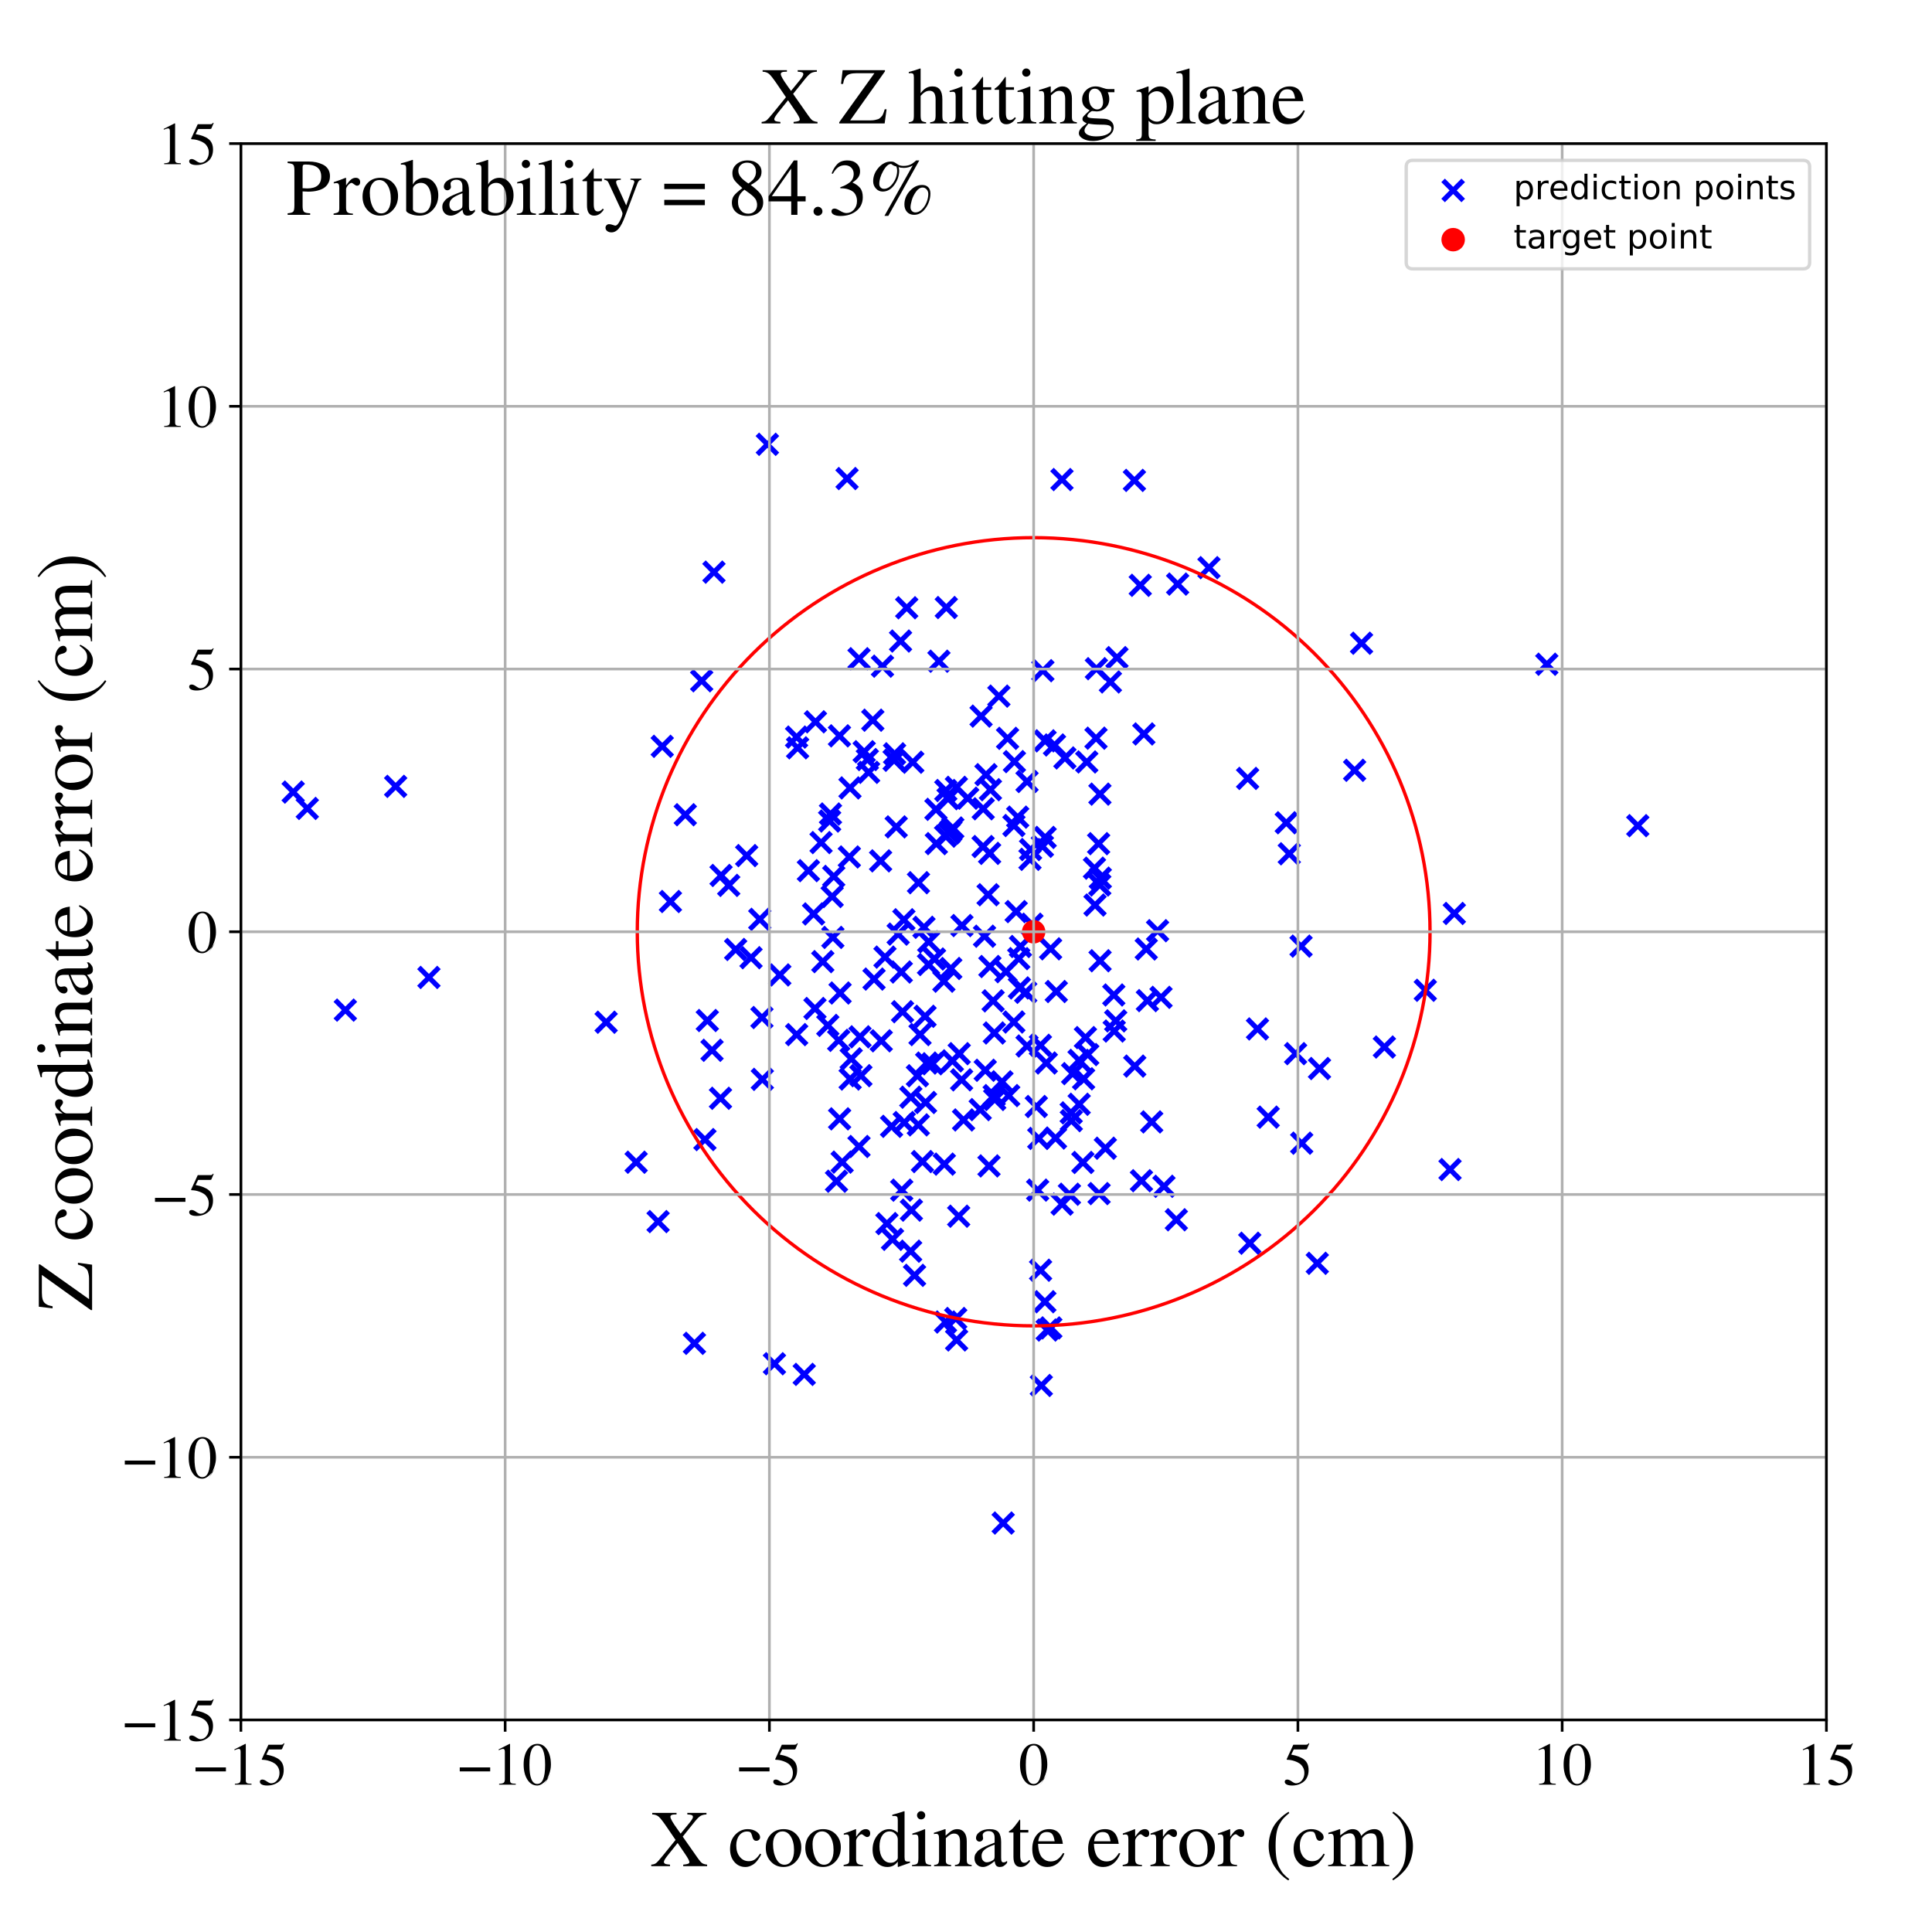 <?xml version="1.0" encoding="utf-8" standalone="no"?>
<!DOCTYPE svg PUBLIC "-//W3C//DTD SVG 1.1//EN"
  "http://www.w3.org/Graphics/SVG/1.1/DTD/svg11.dtd">
<!-- Created with matplotlib (https://matplotlib.org/) -->
<svg height="576pt" version="1.1" viewBox="0 0 576 576" width="576pt" xmlns="http://www.w3.org/2000/svg" xmlns:xlink="http://www.w3.org/1999/xlink">
 <defs>
  <style type="text/css">
*{stroke-linecap:butt;stroke-linejoin:round;}
  </style>
 </defs>
 <g id="figure_1">
  <g id="patch_1">
   <path d="M 0 576 
L 576 576 
L 576 0 
L 0 0 
z
" style="fill:#ffffff;"/>
  </g>
  <g id="axes_1">
   <g id="patch_2">
    <path d="M 71.822 512.784 
L 544.52 512.784 
L 544.52 42.802 
L 71.822 42.802 
z
" style="fill:#ffffff;"/>
   </g>
   <g id="PathCollection_1">
    <defs>
     <path d="M -3 3 
L 3 -3 
M -3 -3 
L 3 3 
" id="m689b65f038" style="stroke:#0000ff;stroke-width:1.5;"/>
    </defs>
    <g clip-path="url(#p9b8926756c)">
     <use style="fill:#0000ff;stroke:#0000ff;stroke-width:1.5;" x="210.881" xlink:href="#m689b65f038" y="304.253"/>
     <use style="fill:#0000ff;stroke:#0000ff;stroke-width:1.5;" x="207.038" xlink:href="#m689b65f038" y="400.496"/>
     <use style="fill:#0000ff;stroke:#0000ff;stroke-width:1.5;" x="304.233" xlink:href="#m689b65f038" y="282.182"/>
     <use style="fill:#0000ff;stroke:#0000ff;stroke-width:1.5;" x="241.016" xlink:href="#m689b65f038" y="259.569"/>
     <use style="fill:#0000ff;stroke:#0000ff;stroke-width:1.5;" x="262.736" xlink:href="#m689b65f038" y="310.303"/>
     <use style="fill:#0000ff;stroke:#0000ff;stroke-width:1.5;" x="342.081" xlink:href="#m689b65f038" y="298.318"/>
     <use style="fill:#0000ff;stroke:#0000ff;stroke-width:1.5;" x="327.542" xlink:href="#m689b65f038" y="251.527"/>
     <use style="fill:#0000ff;stroke:#0000ff;stroke-width:1.5;" x="242.97" xlink:href="#m689b65f038" y="300.664"/>
     <use style="fill:#0000ff;stroke:#0000ff;stroke-width:1.5;" x="237.491" xlink:href="#m689b65f038" y="219.751"/>
     <use style="fill:#0000ff;stroke:#0000ff;stroke-width:1.5;" x="250.46" xlink:href="#m689b65f038" y="296.052"/>
     <use style="fill:#0000ff;stroke:#0000ff;stroke-width:1.5;" x="256.095" xlink:href="#m689b65f038" y="341.811"/>
     <use style="fill:#0000ff;stroke:#0000ff;stroke-width:1.5;" x="303.922" xlink:href="#m689b65f038" y="294.534"/>
     <use style="fill:#0000ff;stroke:#0000ff;stroke-width:1.5;" x="253.412" xlink:href="#m689b65f038" y="234.906"/>
     <use style="fill:#0000ff;stroke:#0000ff;stroke-width:1.5;" x="285.201" xlink:href="#m689b65f038" y="399.492"/>
     <use style="fill:#0000ff;stroke:#0000ff;stroke-width:1.5;" x="279.16" xlink:href="#m689b65f038" y="251.508"/>
     <use style="fill:#0000ff;stroke:#0000ff;stroke-width:1.5;" x="212.283" xlink:href="#m689b65f038" y="313.126"/>
     <use style="fill:#0000ff;stroke:#0000ff;stroke-width:1.5;" x="329.548" xlink:href="#m689b65f038" y="342.322"/>
     <use style="fill:#0000ff;stroke:#0000ff;stroke-width:1.5;" x="248.572" xlink:href="#m689b65f038" y="261.292"/>
     <use style="fill:#0000ff;stroke:#0000ff;stroke-width:1.5;" x="310.188" xlink:href="#m689b65f038" y="311.641"/>
     <use style="fill:#0000ff;stroke:#0000ff;stroke-width:1.5;" x="260.217" xlink:href="#m689b65f038" y="214.714"/>
     <use style="fill:#0000ff;stroke:#0000ff;stroke-width:1.5;" x="384.385" xlink:href="#m689b65f038" y="254.546"/>
     <use style="fill:#0000ff;stroke:#0000ff;stroke-width:1.5;" x="268.709" xlink:href="#m689b65f038" y="289.79"/>
     <use style="fill:#0000ff;stroke:#0000ff;stroke-width:1.5;" x="388.087" xlink:href="#m689b65f038" y="340.821"/>
     <use style="fill:#0000ff;stroke:#0000ff;stroke-width:1.5;" x="258.591" xlink:href="#m689b65f038" y="226.446"/>
     <use style="fill:#0000ff;stroke:#0000ff;stroke-width:1.5;" x="296.403" xlink:href="#m689b65f038" y="326.636"/>
     <use style="fill:#0000ff;stroke:#0000ff;stroke-width:1.5;" x="267.778" xlink:href="#m689b65f038" y="278.494"/>
     <use style="fill:#0000ff;stroke:#0000ff;stroke-width:1.5;" x="287.275" xlink:href="#m689b65f038" y="333.898"/>
     <use style="fill:#0000ff;stroke:#0000ff;stroke-width:1.5;" x="324.302" xlink:href="#m689b65f038" y="314.412"/>
     <use style="fill:#0000ff;stroke:#0000ff;stroke-width:1.5;" x="393.391" xlink:href="#m689b65f038" y="318.564"/>
     <use style="fill:#0000ff;stroke:#0000ff;stroke-width:1.5;" x="266.093" xlink:href="#m689b65f038" y="369.488"/>
     <use style="fill:#0000ff;stroke:#0000ff;stroke-width:1.5;" x="293.133" xlink:href="#m689b65f038" y="241.128"/>
     <use style="fill:#0000ff;stroke:#0000ff;stroke-width:1.5;" x="266.709" xlink:href="#m689b65f038" y="224.745"/>
     <use style="fill:#0000ff;stroke:#0000ff;stroke-width:1.5;" x="299.935" xlink:href="#m689b65f038" y="289.695"/>
     <use style="fill:#0000ff;stroke:#0000ff;stroke-width:1.5;" x="294.59" xlink:href="#m689b65f038" y="266.755"/>
     <use style="fill:#0000ff;stroke:#0000ff;stroke-width:1.5;" x="386.269" xlink:href="#m689b65f038" y="314.131"/>
     <use style="fill:#0000ff;stroke:#0000ff;stroke-width:1.5;" x="488.286" xlink:href="#m689b65f038" y="246.16"/>
     <use style="fill:#0000ff;stroke:#0000ff;stroke-width:1.5;" x="303.416" xlink:href="#m689b65f038" y="243.615"/>
     <use style="fill:#0000ff;stroke:#0000ff;stroke-width:1.5;" x="321.741" xlink:href="#m689b65f038" y="329.226"/>
     <use style="fill:#0000ff;stroke:#0000ff;stroke-width:1.5;" x="270.327" xlink:href="#m689b65f038" y="181.198"/>
     <use style="fill:#0000ff;stroke:#0000ff;stroke-width:1.5;" x="313.296" xlink:href="#m689b65f038" y="395.897"/>
     <use style="fill:#0000ff;stroke:#0000ff;stroke-width:1.5;" x="306.198" xlink:href="#m689b65f038" y="232.996"/>
     <use style="fill:#0000ff;stroke:#0000ff;stroke-width:1.5;" x="297.804" xlink:href="#m689b65f038" y="207.54"/>
     <use style="fill:#0000ff;stroke:#0000ff;stroke-width:1.5;" x="309.693" xlink:href="#m689b65f038" y="339.405"/>
     <use style="fill:#0000ff;stroke:#0000ff;stroke-width:1.5;" x="283.943" xlink:href="#m689b65f038" y="316.28"/>
     <use style="fill:#0000ff;stroke:#0000ff;stroke-width:1.5;" x="300.728" xlink:href="#m689b65f038" y="326.634"/>
     <use style="fill:#0000ff;stroke:#0000ff;stroke-width:1.5;" x="312.193" xlink:href="#m689b65f038" y="396.533"/>
     <use style="fill:#0000ff;stroke:#0000ff;stroke-width:1.5;" x="392.732" xlink:href="#m689b65f038" y="376.639"/>
     <use style="fill:#0000ff;stroke:#0000ff;stroke-width:1.5;" x="222.616" xlink:href="#m689b65f038" y="255.085"/>
     <use style="fill:#0000ff;stroke:#0000ff;stroke-width:1.5;" x="196.204" xlink:href="#m689b65f038" y="364.202"/>
     <use style="fill:#0000ff;stroke:#0000ff;stroke-width:1.5;" x="250.049" xlink:href="#m689b65f038" y="310.169"/>
     <use style="fill:#0000ff;stroke:#0000ff;stroke-width:1.5;" x="281.537" xlink:href="#m689b65f038" y="347.069"/>
     <use style="fill:#0000ff;stroke:#0000ff;stroke-width:1.5;" x="281.911" xlink:href="#m689b65f038" y="249.297"/>
     <use style="fill:#0000ff;stroke:#0000ff;stroke-width:1.5;" x="282.661" xlink:href="#m689b65f038" y="238.118"/>
     <use style="fill:#0000ff;stroke:#0000ff;stroke-width:1.5;" x="293.097" xlink:href="#m689b65f038" y="252.384"/>
     <use style="fill:#0000ff;stroke:#0000ff;stroke-width:1.5;" x="189.664" xlink:href="#m689b65f038" y="346.502"/>
     <use style="fill:#0000ff;stroke:#0000ff;stroke-width:1.5;" x="269.08" xlink:href="#m689b65f038" y="301.626"/>
     <use style="fill:#0000ff;stroke:#0000ff;stroke-width:1.5;" x="276.821" xlink:href="#m689b65f038" y="287.555"/>
     <use style="fill:#0000ff;stroke:#0000ff;stroke-width:1.5;" x="199.877" xlink:href="#m689b65f038" y="268.773"/>
     <use style="fill:#0000ff;stroke:#0000ff;stroke-width:1.5;" x="285.978" xlink:href="#m689b65f038" y="314.139"/>
     <use style="fill:#0000ff;stroke:#0000ff;stroke-width:1.5;" x="279.93" xlink:href="#m689b65f038" y="197.13"/>
     <use style="fill:#0000ff;stroke:#0000ff;stroke-width:1.5;" x="268.839" xlink:href="#m689b65f038" y="354.826"/>
     <use style="fill:#0000ff;stroke:#0000ff;stroke-width:1.5;" x="305.806" xlink:href="#m689b65f038" y="295.837"/>
     <use style="fill:#0000ff;stroke:#0000ff;stroke-width:1.5;" x="310.458" xlink:href="#m689b65f038" y="413.061"/>
     <use style="fill:#0000ff;stroke:#0000ff;stroke-width:1.5;" x="378.094" xlink:href="#m689b65f038" y="333.058"/>
     <use style="fill:#0000ff;stroke:#0000ff;stroke-width:1.5;" x="237.796" xlink:href="#m689b65f038" y="222.958"/>
     <use style="fill:#0000ff;stroke:#0000ff;stroke-width:1.5;" x="271.552" xlink:href="#m689b65f038" y="327.115"/>
     <use style="fill:#0000ff;stroke:#0000ff;stroke-width:1.5;" x="258.966" xlink:href="#m689b65f038" y="230.265"/>
     <use style="fill:#0000ff;stroke:#0000ff;stroke-width:1.5;" x="338.215" xlink:href="#m689b65f038" y="143.223"/>
     <use style="fill:#0000ff;stroke:#0000ff;stroke-width:1.5;" x="204.312" xlink:href="#m689b65f038" y="242.899"/>
     <use style="fill:#0000ff;stroke:#0000ff;stroke-width:1.5;" x="332.188" xlink:href="#m689b65f038" y="307.388"/>
     <use style="fill:#0000ff;stroke:#0000ff;stroke-width:1.5;" x="286.787" xlink:href="#m689b65f038" y="275.941"/>
     <use style="fill:#0000ff;stroke:#0000ff;stroke-width:1.5;" x="328.039" xlink:href="#m689b65f038" y="261.814"/>
     <use style="fill:#0000ff;stroke:#0000ff;stroke-width:1.5;" x="239.774" xlink:href="#m689b65f038" y="409.756"/>
     <use style="fill:#0000ff;stroke:#0000ff;stroke-width:1.5;" x="275.465" xlink:href="#m689b65f038" y="276.466"/>
     <use style="fill:#0000ff;stroke:#0000ff;stroke-width:1.5;" x="282.982" xlink:href="#m689b65f038" y="248.362"/>
     <use style="fill:#0000ff;stroke:#0000ff;stroke-width:1.5;" x="296.089" xlink:href="#m689b65f038" y="298.39"/>
     <use style="fill:#0000ff;stroke:#0000ff;stroke-width:1.5;" x="286.69" xlink:href="#m689b65f038" y="321.939"/>
     <use style="fill:#0000ff;stroke:#0000ff;stroke-width:1.5;" x="117.962" xlink:href="#m689b65f038" y="234.443"/>
     <use style="fill:#0000ff;stroke:#0000ff;stroke-width:1.5;" x="318.832" xlink:href="#m689b65f038" y="356.046"/>
     <use style="fill:#0000ff;stroke:#0000ff;stroke-width:1.5;" x="288.506" xlink:href="#m689b65f038" y="237.967"/>
     <use style="fill:#0000ff;stroke:#0000ff;stroke-width:1.5;" x="308.964" xlink:href="#m689b65f038" y="329.889"/>
     <use style="fill:#0000ff;stroke:#0000ff;stroke-width:1.5;" x="310.772" xlink:href="#m689b65f038" y="252.317"/>
     <use style="fill:#0000ff;stroke:#0000ff;stroke-width:1.5;" x="314.689" xlink:href="#m689b65f038" y="339.289"/>
     <use style="fill:#0000ff;stroke:#0000ff;stroke-width:1.5;" x="232.489" xlink:href="#m689b65f038" y="290.666"/>
     <use style="fill:#0000ff;stroke:#0000ff;stroke-width:1.5;" x="326.466" xlink:href="#m689b65f038" y="269.826"/>
     <use style="fill:#0000ff;stroke:#0000ff;stroke-width:1.5;" x="374.906" xlink:href="#m689b65f038" y="306.76"/>
     <use style="fill:#0000ff;stroke:#0000ff;stroke-width:1.5;" x="49.435" xlink:href="#m689b65f038" y="323.342"/>
     <use style="fill:#0000ff;stroke:#0000ff;stroke-width:1.5;" x="332.067" xlink:href="#m689b65f038" y="296.639"/>
     <use style="fill:#0000ff;stroke:#0000ff;stroke-width:1.5;" x="343.364" xlink:href="#m689b65f038" y="334.479"/>
     <use style="fill:#0000ff;stroke:#0000ff;stroke-width:1.5;" x="293.525" xlink:href="#m689b65f038" y="279.12"/>
     <use style="fill:#0000ff;stroke:#0000ff;stroke-width:1.5;" x="249.393" xlink:href="#m689b65f038" y="352.169"/>
     <use style="fill:#0000ff;stroke:#0000ff;stroke-width:1.5;" x="275.012" xlink:href="#m689b65f038" y="346.307"/>
     <use style="fill:#0000ff;stroke:#0000ff;stroke-width:1.5;" x="273.784" xlink:href="#m689b65f038" y="335.364"/>
     <use style="fill:#0000ff;stroke:#0000ff;stroke-width:1.5;" x="311.573" xlink:href="#m689b65f038" y="220.872"/>
     <use style="fill:#0000ff;stroke:#0000ff;stroke-width:1.5;" x="253.218" xlink:href="#m689b65f038" y="255.491"/>
     <use style="fill:#0000ff;stroke:#0000ff;stroke-width:1.5;" x="272.66" xlink:href="#m689b65f038" y="380.226"/>
     <use style="fill:#0000ff;stroke:#0000ff;stroke-width:1.5;" x="432.308" xlink:href="#m689b65f038" y="348.684"/>
     <use style="fill:#0000ff;stroke:#0000ff;stroke-width:1.5;" x="360.437" xlink:href="#m689b65f038" y="169.239"/>
     <use style="fill:#0000ff;stroke:#0000ff;stroke-width:1.5;" x="331.05" xlink:href="#m689b65f038" y="203.313"/>
     <use style="fill:#0000ff;stroke:#0000ff;stroke-width:1.5;" x="294.856" xlink:href="#m689b65f038" y="347.597"/>
     <use style="fill:#0000ff;stroke:#0000ff;stroke-width:1.5;" x="247.598" xlink:href="#m689b65f038" y="242.684"/>
     <use style="fill:#0000ff;stroke:#0000ff;stroke-width:1.5;" x="214.978" xlink:href="#m689b65f038" y="261.003"/>
     <use style="fill:#0000ff;stroke:#0000ff;stroke-width:1.5;" x="243.117" xlink:href="#m689b65f038" y="215.197"/>
     <use style="fill:#0000ff;stroke:#0000ff;stroke-width:1.5;" x="412.735" xlink:href="#m689b65f038" y="312.158"/>
     <use style="fill:#0000ff;stroke:#0000ff;stroke-width:1.5;" x="339.956" xlink:href="#m689b65f038" y="174.507"/>
     <use style="fill:#0000ff;stroke:#0000ff;stroke-width:1.5;" x="319.366" xlink:href="#m689b65f038" y="331.784"/>
     <use style="fill:#0000ff;stroke:#0000ff;stroke-width:1.5;" x="252.539" xlink:href="#m689b65f038" y="142.675"/>
     <use style="fill:#0000ff;stroke:#0000ff;stroke-width:1.5;" x="351.099" xlink:href="#m689b65f038" y="174.137"/>
     <use style="fill:#0000ff;stroke:#0000ff;stroke-width:1.5;" x="269.479" xlink:href="#m689b65f038" y="274.219"/>
     <use style="fill:#0000ff;stroke:#0000ff;stroke-width:1.5;" x="214.805" xlink:href="#m689b65f038" y="327.438"/>
     <use style="fill:#0000ff;stroke:#0000ff;stroke-width:1.5;" x="264.417" xlink:href="#m689b65f038" y="364.798"/>
     <use style="fill:#0000ff;stroke:#0000ff;stroke-width:1.5;" x="322.848" xlink:href="#m689b65f038" y="346.573"/>
     <use style="fill:#0000ff;stroke:#0000ff;stroke-width:1.5;" x="327.973" xlink:href="#m689b65f038" y="286.433"/>
     <use style="fill:#0000ff;stroke:#0000ff;stroke-width:1.5;" x="284.068" xlink:href="#m689b65f038" y="246.855"/>
     <use style="fill:#0000ff;stroke:#0000ff;stroke-width:1.5;" x="350.71" xlink:href="#m689b65f038" y="363.658"/>
     <use style="fill:#0000ff;stroke:#0000ff;stroke-width:1.5;" x="332.636" xlink:href="#m689b65f038" y="304.356"/>
     <use style="fill:#0000ff;stroke:#0000ff;stroke-width:1.5;" x="219.327" xlink:href="#m689b65f038" y="283.073"/>
     <use style="fill:#0000ff;stroke:#0000ff;stroke-width:1.5;" x="317.484" xlink:href="#m689b65f038" y="225.97"/>
     <use style="fill:#0000ff;stroke:#0000ff;stroke-width:1.5;" x="327.928" xlink:href="#m689b65f038" y="236.758"/>
     <use style="fill:#0000ff;stroke:#0000ff;stroke-width:1.5;" x="256.392" xlink:href="#m689b65f038" y="309.114"/>
     <use style="fill:#0000ff;stroke:#0000ff;stroke-width:1.5;" x="307.25" xlink:href="#m689b65f038" y="253.284"/>
     <use style="fill:#0000ff;stroke:#0000ff;stroke-width:1.5;" x="323.059" xlink:href="#m689b65f038" y="321.631"/>
     <use style="fill:#0000ff;stroke:#0000ff;stroke-width:1.5;" x="217.258" xlink:href="#m689b65f038" y="263.966"/>
     <use style="fill:#0000ff;stroke:#0000ff;stroke-width:1.5;" x="319.401" xlink:href="#m689b65f038" y="334.11"/>
     <use style="fill:#0000ff;stroke:#0000ff;stroke-width:1.5;" x="346.143" xlink:href="#m689b65f038" y="297.346"/>
     <use style="fill:#0000ff;stroke:#0000ff;stroke-width:1.5;" x="341.029" xlink:href="#m689b65f038" y="218.816"/>
     <use style="fill:#0000ff;stroke:#0000ff;stroke-width:1.5;" x="293.735" xlink:href="#m689b65f038" y="319.087"/>
     <use style="fill:#0000ff;stroke:#0000ff;stroke-width:1.5;" x="228.786" xlink:href="#m689b65f038" y="132.464"/>
     <use style="fill:#0000ff;stroke:#0000ff;stroke-width:1.5;" x="91.617" xlink:href="#m689b65f038" y="241.022"/>
     <use style="fill:#0000ff;stroke:#0000ff;stroke-width:1.5;" x="268.491" xlink:href="#m689b65f038" y="191.117"/>
     <use style="fill:#0000ff;stroke:#0000ff;stroke-width:1.5;" x="265.81" xlink:href="#m689b65f038" y="335.803"/>
     <use style="fill:#0000ff;stroke:#0000ff;stroke-width:1.5;" x="271.492" xlink:href="#m689b65f038" y="373.022"/>
     <use style="fill:#0000ff;stroke:#0000ff;stroke-width:1.5;" x="262.541" xlink:href="#m689b65f038" y="256.656"/>
     <use style="fill:#0000ff;stroke:#0000ff;stroke-width:1.5;" x="326.306" xlink:href="#m689b65f038" y="258.83"/>
     <use style="fill:#0000ff;stroke:#0000ff;stroke-width:1.5;" x="281.403" xlink:href="#m689b65f038" y="292.526"/>
     <use style="fill:#0000ff;stroke:#0000ff;stroke-width:1.5;" x="102.961" xlink:href="#m689b65f038" y="301.152"/>
     <use style="fill:#0000ff;stroke:#0000ff;stroke-width:1.5;" x="227.282" xlink:href="#m689b65f038" y="321.796"/>
     <use style="fill:#0000ff;stroke:#0000ff;stroke-width:1.5;" x="296.449" xlink:href="#m689b65f038" y="307.968"/>
     <use style="fill:#0000ff;stroke:#0000ff;stroke-width:1.5;" x="271.722" xlink:href="#m689b65f038" y="360.786"/>
     <use style="fill:#0000ff;stroke:#0000ff;stroke-width:1.5;" x="273.833" xlink:href="#m689b65f038" y="263.163"/>
     <use style="fill:#0000ff;stroke:#0000ff;stroke-width:1.5;" x="387.89" xlink:href="#m689b65f038" y="282.077"/>
     <use style="fill:#0000ff;stroke:#0000ff;stroke-width:1.5;" x="127.879" xlink:href="#m689b65f038" y="291.412"/>
     <use style="fill:#0000ff;stroke:#0000ff;stroke-width:1.5;" x="248.305" xlink:href="#m689b65f038" y="279.477"/>
     <use style="fill:#0000ff;stroke:#0000ff;stroke-width:1.5;" x="326.875" xlink:href="#m689b65f038" y="199.359"/>
     <use style="fill:#0000ff;stroke:#0000ff;stroke-width:1.5;" x="282.126" xlink:href="#m689b65f038" y="181.13"/>
     <use style="fill:#0000ff;stroke:#0000ff;stroke-width:1.5;" x="285.818" xlink:href="#m689b65f038" y="362.595"/>
     <use style="fill:#0000ff;stroke:#0000ff;stroke-width:1.5;" x="307.657" xlink:href="#m689b65f038" y="275.547"/>
     <use style="fill:#0000ff;stroke:#0000ff;stroke-width:1.5;" x="371.965" xlink:href="#m689b65f038" y="232.073"/>
     <use style="fill:#0000ff;stroke:#0000ff;stroke-width:1.5;" x="276.882" xlink:href="#m689b65f038" y="280.772"/>
     <use style="fill:#0000ff;stroke:#0000ff;stroke-width:1.5;" x="209.198" xlink:href="#m689b65f038" y="202.964"/>
     <use style="fill:#0000ff;stroke:#0000ff;stroke-width:1.5;" x="296.56" xlink:href="#m689b65f038" y="327.799"/>
     <use style="fill:#0000ff;stroke:#0000ff;stroke-width:1.5;" x="313.227" xlink:href="#m689b65f038" y="282.878"/>
     <use style="fill:#0000ff;stroke:#0000ff;stroke-width:1.5;" x="281.894" xlink:href="#m689b65f038" y="394.141"/>
     <use style="fill:#0000ff;stroke:#0000ff;stroke-width:1.5;" x="223.907" xlink:href="#m689b65f038" y="285.526"/>
     <use style="fill:#0000ff;stroke:#0000ff;stroke-width:1.5;" x="341.747" xlink:href="#m689b65f038" y="282.929"/>
     <use style="fill:#0000ff;stroke:#0000ff;stroke-width:1.5;" x="283.464" xlink:href="#m689b65f038" y="288.742"/>
     <use style="fill:#0000ff;stroke:#0000ff;stroke-width:1.5;" x="302.29" xlink:href="#m689b65f038" y="246.121"/>
     <use style="fill:#0000ff;stroke:#0000ff;stroke-width:1.5;" x="321.711" xlink:href="#m689b65f038" y="316.14"/>
     <use style="fill:#0000ff;stroke:#0000ff;stroke-width:1.5;" x="345.118" xlink:href="#m689b65f038" y="277.476"/>
     <use style="fill:#0000ff;stroke:#0000ff;stroke-width:1.5;" x="327.676" xlink:href="#m689b65f038" y="355.852"/>
     <use style="fill:#0000ff;stroke:#0000ff;stroke-width:1.5;" x="347.017" xlink:href="#m689b65f038" y="353.679"/>
     <use style="fill:#0000ff;stroke:#0000ff;stroke-width:1.5;" x="210.163" xlink:href="#m689b65f038" y="339.749"/>
     <use style="fill:#0000ff;stroke:#0000ff;stroke-width:1.5;" x="267.194" xlink:href="#m689b65f038" y="246.525"/>
     <use style="fill:#0000ff;stroke:#0000ff;stroke-width:1.5;" x="292.236" xlink:href="#m689b65f038" y="330.813"/>
     <use style="fill:#0000ff;stroke:#0000ff;stroke-width:1.5;" x="197.44" xlink:href="#m689b65f038" y="222.508"/>
     <use style="fill:#0000ff;stroke:#0000ff;stroke-width:1.5;" x="295.119" xlink:href="#m689b65f038" y="288.155"/>
     <use style="fill:#0000ff;stroke:#0000ff;stroke-width:1.5;" x="560.981" xlink:href="#m689b65f038" y="326.222"/>
     <use style="fill:#0000ff;stroke:#0000ff;stroke-width:1.5;" x="242.56" xlink:href="#m689b65f038" y="272.476"/>
     <use style="fill:#0000ff;stroke:#0000ff;stroke-width:1.5;" x="316.616" xlink:href="#m689b65f038" y="142.97"/>
     <use style="fill:#0000ff;stroke:#0000ff;stroke-width:1.5;" x="284.939" xlink:href="#m689b65f038" y="393.09"/>
     <use style="fill:#0000ff;stroke:#0000ff;stroke-width:1.5;" x="326.763" xlink:href="#m689b65f038" y="220.08"/>
     <use style="fill:#0000ff;stroke:#0000ff;stroke-width:1.5;" x="314.923" xlink:href="#m689b65f038" y="295.61"/>
     <use style="fill:#0000ff;stroke:#0000ff;stroke-width:1.5;" x="212.862" xlink:href="#m689b65f038" y="170.578"/>
     <use style="fill:#0000ff;stroke:#0000ff;stroke-width:1.5;" x="433.588" xlink:href="#m689b65f038" y="272.334"/>
     <use style="fill:#0000ff;stroke:#0000ff;stroke-width:1.5;" x="263.098" xlink:href="#m689b65f038" y="198.612"/>
     <use style="fill:#0000ff;stroke:#0000ff;stroke-width:1.5;" x="275.939" xlink:href="#m689b65f038" y="328.691"/>
     <use style="fill:#0000ff;stroke:#0000ff;stroke-width:1.5;" x="256.11" xlink:href="#m689b65f038" y="196.386"/>
     <use style="fill:#0000ff;stroke:#0000ff;stroke-width:1.5;" x="292.496" xlink:href="#m689b65f038" y="213.504"/>
     <use style="fill:#0000ff;stroke:#0000ff;stroke-width:1.5;" x="403.865" xlink:href="#m689b65f038" y="229.654"/>
     <use style="fill:#0000ff;stroke:#0000ff;stroke-width:1.5;" x="250.274" xlink:href="#m689b65f038" y="219.379"/>
     <use style="fill:#0000ff;stroke:#0000ff;stroke-width:1.5;" x="256.668" xlink:href="#m689b65f038" y="320.693"/>
     <use style="fill:#0000ff;stroke:#0000ff;stroke-width:1.5;" x="302.961" xlink:href="#m689b65f038" y="271.78"/>
     <use style="fill:#0000ff;stroke:#0000ff;stroke-width:1.5;" x="338.315" xlink:href="#m689b65f038" y="317.843"/>
     <use style="fill:#0000ff;stroke:#0000ff;stroke-width:1.5;" x="237.517" xlink:href="#m689b65f038" y="308.451"/>
     <use style="fill:#0000ff;stroke:#0000ff;stroke-width:1.5;" x="248.096" xlink:href="#m689b65f038" y="267.287"/>
     <use style="fill:#0000ff;stroke:#0000ff;stroke-width:1.5;" x="323.611" xlink:href="#m689b65f038" y="309.345"/>
     <use style="fill:#0000ff;stroke:#0000ff;stroke-width:1.5;" x="247.346" xlink:href="#m689b65f038" y="244.781"/>
     <use style="fill:#0000ff;stroke:#0000ff;stroke-width:1.5;" x="306.202" xlink:href="#m689b65f038" y="311.844"/>
     <use style="fill:#0000ff;stroke:#0000ff;stroke-width:1.5;" x="263.846" xlink:href="#m689b65f038" y="285.345"/>
     <use style="fill:#0000ff;stroke:#0000ff;stroke-width:1.5;" x="372.6" xlink:href="#m689b65f038" y="370.651"/>
     <use style="fill:#0000ff;stroke:#0000ff;stroke-width:1.5;" x="266.57" xlink:href="#m689b65f038" y="226.661"/>
     <use style="fill:#0000ff;stroke:#0000ff;stroke-width:1.5;" x="281.977" xlink:href="#m689b65f038" y="235.677"/>
     <use style="fill:#0000ff;stroke:#0000ff;stroke-width:1.5;" x="226.519" xlink:href="#m689b65f038" y="274.089"/>
     <use style="fill:#0000ff;stroke:#0000ff;stroke-width:1.5;" x="461.161" xlink:href="#m689b65f038" y="198.03"/>
     <use style="fill:#0000ff;stroke:#0000ff;stroke-width:1.5;" x="557.811" xlink:href="#m689b65f038" y="224.791"/>
     <use style="fill:#0000ff;stroke:#0000ff;stroke-width:1.5;" x="257.648" xlink:href="#m689b65f038" y="224.11"/>
     <use style="fill:#0000ff;stroke:#0000ff;stroke-width:1.5;" x="311.518" xlink:href="#m689b65f038" y="388.091"/>
     <use style="fill:#0000ff;stroke:#0000ff;stroke-width:1.5;" x="274.291" xlink:href="#m689b65f038" y="308.448"/>
     <use style="fill:#0000ff;stroke:#0000ff;stroke-width:1.5;" x="310.237" xlink:href="#m689b65f038" y="378.699"/>
     <use style="fill:#0000ff;stroke:#0000ff;stroke-width:1.5;" x="250.322" xlink:href="#m689b65f038" y="333.567"/>
     <use style="fill:#0000ff;stroke:#0000ff;stroke-width:1.5;" x="311.939" xlink:href="#m689b65f038" y="316.917"/>
     <use style="fill:#0000ff;stroke:#0000ff;stroke-width:1.5;" x="309.368" xlink:href="#m689b65f038" y="354.817"/>
     <use style="fill:#0000ff;stroke:#0000ff;stroke-width:1.5;" x="324.007" xlink:href="#m689b65f038" y="227.165"/>
     <use style="fill:#0000ff;stroke:#0000ff;stroke-width:1.5;" x="405.926" xlink:href="#m689b65f038" y="191.767"/>
     <use style="fill:#0000ff;stroke:#0000ff;stroke-width:1.5;" x="316.653" xlink:href="#m689b65f038" y="358.998"/>
     <use style="fill:#0000ff;stroke:#0000ff;stroke-width:1.5;" x="245.306" xlink:href="#m689b65f038" y="286.694"/>
     <use style="fill:#0000ff;stroke:#0000ff;stroke-width:1.5;" x="298.718" xlink:href="#m689b65f038" y="322.526"/>
     <use style="fill:#0000ff;stroke:#0000ff;stroke-width:1.5;" x="260.585" xlink:href="#m689b65f038" y="291.899"/>
     <use style="fill:#0000ff;stroke:#0000ff;stroke-width:1.5;" x="295.037" xlink:href="#m689b65f038" y="254.42"/>
     <use style="fill:#0000ff;stroke:#0000ff;stroke-width:1.5;" x="340.309" xlink:href="#m689b65f038" y="352.019"/>
     <use style="fill:#0000ff;stroke:#0000ff;stroke-width:1.5;" x="295.284" xlink:href="#m689b65f038" y="235.441"/>
     <use style="fill:#0000ff;stroke:#0000ff;stroke-width:1.5;" x="269.584" xlink:href="#m689b65f038" y="334.673"/>
     <use style="fill:#0000ff;stroke:#0000ff;stroke-width:1.5;" x="251.077" xlink:href="#m689b65f038" y="346.467"/>
     <use style="fill:#0000ff;stroke:#0000ff;stroke-width:1.5;" x="424.942" xlink:href="#m689b65f038" y="295.235"/>
     <use style="fill:#0000ff;stroke:#0000ff;stroke-width:1.5;" x="327.884" xlink:href="#m689b65f038" y="263.846"/>
     <use style="fill:#0000ff;stroke:#0000ff;stroke-width:1.5;" x="87.413" xlink:href="#m689b65f038" y="236.147"/>
     <use style="fill:#0000ff;stroke:#0000ff;stroke-width:1.5;" x="302.265" xlink:href="#m689b65f038" y="304.696"/>
     <use style="fill:#0000ff;stroke:#0000ff;stroke-width:1.5;" x="299.089" xlink:href="#m689b65f038" y="454.075"/>
     <use style="fill:#0000ff;stroke:#0000ff;stroke-width:1.5;" x="383.486" xlink:href="#m689b65f038" y="245.292"/>
     <use style="fill:#0000ff;stroke:#0000ff;stroke-width:1.5;" x="273.519" xlink:href="#m689b65f038" y="320.721"/>
     <use style="fill:#0000ff;stroke:#0000ff;stroke-width:1.5;" x="244.793" xlink:href="#m689b65f038" y="251.2"/>
     <use style="fill:#0000ff;stroke:#0000ff;stroke-width:1.5;" x="230.893" xlink:href="#m689b65f038" y="406.577"/>
     <use style="fill:#0000ff;stroke:#0000ff;stroke-width:1.5;" x="253.775" xlink:href="#m689b65f038" y="315.684"/>
     <use style="fill:#0000ff;stroke:#0000ff;stroke-width:1.5;" x="285.135" xlink:href="#m689b65f038" y="234.734"/>
     <use style="fill:#0000ff;stroke:#0000ff;stroke-width:1.5;" x="278.615" xlink:href="#m689b65f038" y="285.914"/>
     <use style="fill:#0000ff;stroke:#0000ff;stroke-width:1.5;" x="279.04" xlink:href="#m689b65f038" y="241.294"/>
     <use style="fill:#0000ff;stroke:#0000ff;stroke-width:1.5;" x="61.579" xlink:href="#m689b65f038" y="267.741"/>
     <use style="fill:#0000ff;stroke:#0000ff;stroke-width:1.5;" x="333.008" xlink:href="#m689b65f038" y="196.06"/>
     <use style="fill:#0000ff;stroke:#0000ff;stroke-width:1.5;" x="246.804" xlink:href="#m689b65f038" y="305.709"/>
     <use style="fill:#0000ff;stroke:#0000ff;stroke-width:1.5;" x="302.435" xlink:href="#m689b65f038" y="227.067"/>
     <use style="fill:#0000ff;stroke:#0000ff;stroke-width:1.5;" x="272.127" xlink:href="#m689b65f038" y="227.244"/>
     <use style="fill:#0000ff;stroke:#0000ff;stroke-width:1.5;" x="300.393" xlink:href="#m689b65f038" y="220.128"/>
     <use style="fill:#0000ff;stroke:#0000ff;stroke-width:1.5;" x="227.16" xlink:href="#m689b65f038" y="303.361"/>
     <use style="fill:#0000ff;stroke:#0000ff;stroke-width:1.5;" x="311.599" xlink:href="#m689b65f038" y="249.663"/>
     <use style="fill:#0000ff;stroke:#0000ff;stroke-width:1.5;" x="278.008" xlink:href="#m689b65f038" y="317.145"/>
     <use style="fill:#0000ff;stroke:#0000ff;stroke-width:1.5;" x="307.073" xlink:href="#m689b65f038" y="256.2"/>
     <use style="fill:#0000ff;stroke:#0000ff;stroke-width:1.5;" x="319.793" xlink:href="#m689b65f038" y="320.086"/>
     <use style="fill:#0000ff;stroke:#0000ff;stroke-width:1.5;" x="310.915" xlink:href="#m689b65f038" y="199.96"/>
     <use style="fill:#0000ff;stroke:#0000ff;stroke-width:1.5;" x="253.461" xlink:href="#m689b65f038" y="321.696"/>
     <use style="fill:#0000ff;stroke:#0000ff;stroke-width:1.5;" x="314.381" xlink:href="#m689b65f038" y="222.106"/>
     <use style="fill:#0000ff;stroke:#0000ff;stroke-width:1.5;" x="-1" xlink:href="#m689b65f038" y="302.379"/>
     <use style="fill:#0000ff;stroke:#0000ff;stroke-width:1.5;" x="-1" xlink:href="#m689b65f038" y="313.651"/>
     <use style="fill:#0000ff;stroke:#0000ff;stroke-width:1.5;" x="303.731" xlink:href="#m689b65f038" y="285.807"/>
     <use style="fill:#0000ff;stroke:#0000ff;stroke-width:1.5;" x="1012.956" xlink:href="#m689b65f038" y="316.714"/>
     <use style="fill:#0000ff;stroke:#0000ff;stroke-width:1.5;" x="180.714" xlink:href="#m689b65f038" y="304.762"/>
     <use style="fill:#0000ff;stroke:#0000ff;stroke-width:1.5;" x="293.958" xlink:href="#m689b65f038" y="230.957"/>
     <use style="fill:#0000ff;stroke:#0000ff;stroke-width:1.5;" x="275.789" xlink:href="#m689b65f038" y="302.997"/>
     <use style="fill:#0000ff;stroke:#0000ff;stroke-width:1.5;" x="276.287" xlink:href="#m689b65f038" y="316.933"/>
     <use style="fill:#0000ff;stroke:#0000ff;stroke-width:1.5;" x="1023.976" xlink:href="#m689b65f038" y="270.244"/>
     <use style="fill:#0000ff;stroke:#0000ff;stroke-width:1.5;" x="283.488" xlink:href="#m689b65f038" y="247.709"/>
    </g>
   </g>
   <g id="PathCollection_2">
    <defs>
     <path d="M 0 3 
C 0.796 3 1.559 2.684 2.121 2.121 
C 2.684 1.559 3 0.796 3 0 
C 3 -0.796 2.684 -1.559 2.121 -2.121 
C 1.559 -2.684 0.796 -3 0 -3 
C -0.796 -3 -1.559 -2.684 -2.121 -2.121 
C -2.684 -1.559 -3 -0.796 -3 0 
C -3 0.796 -2.684 1.559 -2.121 2.121 
C -1.559 2.684 -0.796 3 0 3 
z
" id="m02a56fc714" style="stroke:#ff0000;"/>
    </defs>
    <g clip-path="url(#p9b8926756c)">
     <use style="fill:#ff0000;stroke:#ff0000;" x="308.171" xlink:href="#m02a56fc714" y="277.793"/>
    </g>
   </g>
   <g id="patch_3">
    <path clip-path="url(#p9b8926756c)" d="M 308.171 395.288 
C 339.511 395.288 369.572 382.908 391.733 360.875 
C 413.894 338.841 426.346 308.953 426.346 277.793 
C 426.346 246.633 413.894 216.745 391.733 194.711 
C 369.572 172.677 339.511 160.297 308.171 160.297 
C 276.831 160.297 246.77 172.677 224.609 194.711 
C 202.448 216.745 189.997 246.633 189.997 277.793 
C 189.997 308.953 202.448 338.841 224.609 360.875 
C 246.77 382.908 276.831 395.288 308.171 395.288 
z
" style="fill:none;stroke:#ff0000;stroke-linejoin:miter;"/>
   </g>
   <g id="matplotlib.axis_1">
    <g id="xtick_1">
     <g id="line2d_1">
      <path clip-path="url(#p9b8926756c)" d="M 71.822 512.784 
L 71.822 42.802 
" style="fill:none;stroke:#b0b0b0;stroke-linecap:square;stroke-width:0.8;"/>
     </g>
     <g id="line2d_2">
      <defs>
       <path d="M 0 0 
L 0 3.5 
" id="m73f02deeec" style="stroke:#000000;stroke-width:0.8;"/>
      </defs>
      <g>
       <use style="stroke:#000000;stroke-width:0.8;" x="71.822" xlink:href="#m73f02deeec" y="512.784"/>
      </g>
     </g>
     <g id="text_1">
      <!-- −15 -->
      <defs>
       <path d="M 3 22 
L 3 28.594 
L 53.406 28.594 
L 53.406 22 
z
" id="FreeSerif-8722"/>
       <path d="M 18.297 59.297 
Q 16.5 59.297 11.094 57.094 
L 11.094 58.5 
L 29.094 67.594 
L 29.906 67.406 
L 29.906 7.406 
Q 29.906 3.797 31.703 2.688 
Q 33.5 1.594 39.406 1.5 
L 39.406 0 
L 11.797 0 
L 11.797 1.5 
Q 17.406 1.703 19.344 3.141 
Q 21.297 4.594 21.297 9.297 
L 21.297 54.594 
Q 21.297 59.297 18.297 59.297 
z
" id="FreeSerif-49"/>
       <path d="M 35.703 19.406 
Q 35.703 24.703 33.344 28.797 
Q 31 32.906 27.641 35.156 
Q 24.297 37.406 20.141 38.844 
Q 16 40.297 12.953 40.75 
Q 9.906 41.203 7.594 41.203 
Q 6.406 41.203 6.406 42 
Q 6.406 42.297 6.5 42.5 
L 17.406 66.203 
L 38.297 66.203 
Q 39.906 66.203 40.844 66.703 
Q 41.797 67.203 42.906 68.797 
L 43.797 68.094 
L 40 59.203 
Q 39.594 58.297 37.703 58.297 
L 18.094 58.297 
L 13.906 49.797 
Q 28.5 47.203 35.594 41.344 
Q 42.703 35.5 42.703 24.203 
Q 42.703 18.297 40.844 13.688 
Q 39 9.094 36.141 6.297 
Q 33.297 3.5 29.547 1.703 
Q 25.797 -0.094 22.344 -0.75 
Q 18.906 -1.406 15.406 -1.406 
Q 9.797 -1.406 6.5 0.25 
Q 3.203 1.906 3.203 4.797 
Q 3.203 8.5 7.5 8.5 
Q 10.297 8.5 14.75 5.391 
Q 19.203 2.297 21.797 2.297 
Q 27.703 2.297 31.703 7.25 
Q 35.703 12.203 35.703 19.406 
z
" id="FreeSerif-53"/>
      </defs>
      <g transform="translate(57.746 532.077)scale(0.18 -0.18)">
       <use xlink:href="#FreeSerif-8722"/>
       <use x="56.4" xlink:href="#FreeSerif-49"/>
       <use x="106.4" xlink:href="#FreeSerif-53"/>
      </g>
     </g>
    </g>
    <g id="xtick_2">
     <g id="line2d_3">
      <path clip-path="url(#p9b8926756c)" d="M 150.605 512.784 
L 150.605 42.802 
" style="fill:none;stroke:#b0b0b0;stroke-linecap:square;stroke-width:0.8;"/>
     </g>
     <g id="line2d_4">
      <g>
       <use style="stroke:#000000;stroke-width:0.8;" x="150.605" xlink:href="#m73f02deeec" y="512.784"/>
      </g>
     </g>
     <g id="text_2">
      <!-- −10 -->
      <defs>
       <path d="M 47.594 17.797 
Q 35.203 -1.406 25 -1.406 
Q 14.797 -1.406 8.594 8.391 
Q 2.406 18.203 2.406 33.594 
Q 2.406 48.094 8.594 57.844 
Q 14.797 67.594 25.406 67.594 
Q 35.203 67.594 41.391 58 
Q 47.594 48.406 47.594 33 
Q 47.594 17.797 35.203 -1.406 
z
M 25.094 65 
Q 12 65 12 32.703 
Q 12 1.203 25 1.203 
Q 38 1.203 38 32.797 
Q 38 48.5 34.703 56.75 
Q 31.406 65 25.094 65 
z
" id="FreeSerif-48"/>
      </defs>
      <g transform="translate(136.529 532.077)scale(0.18 -0.18)">
       <use xlink:href="#FreeSerif-8722"/>
       <use x="56.4" xlink:href="#FreeSerif-49"/>
       <use x="106.4" xlink:href="#FreeSerif-48"/>
      </g>
     </g>
    </g>
    <g id="xtick_3">
     <g id="line2d_5">
      <path clip-path="url(#p9b8926756c)" d="M 229.388 512.784 
L 229.388 42.802 
" style="fill:none;stroke:#b0b0b0;stroke-linecap:square;stroke-width:0.8;"/>
     </g>
     <g id="line2d_6">
      <g>
       <use style="stroke:#000000;stroke-width:0.8;" x="229.388" xlink:href="#m73f02deeec" y="512.784"/>
      </g>
     </g>
     <g id="text_3">
      <!-- −5 -->
      <g transform="translate(219.812 532.077)scale(0.18 -0.18)">
       <use xlink:href="#FreeSerif-8722"/>
       <use x="56.4" xlink:href="#FreeSerif-53"/>
      </g>
     </g>
    </g>
    <g id="xtick_4">
     <g id="line2d_7">
      <path clip-path="url(#p9b8926756c)" d="M 308.171 512.784 
L 308.171 42.802 
" style="fill:none;stroke:#b0b0b0;stroke-linecap:square;stroke-width:0.8;"/>
     </g>
     <g id="line2d_8">
      <g>
       <use style="stroke:#000000;stroke-width:0.8;" x="308.171" xlink:href="#m73f02deeec" y="512.784"/>
      </g>
     </g>
     <g id="text_4">
      <!-- 0 -->
      <g transform="translate(303.671 532.077)scale(0.18 -0.18)">
       <use xlink:href="#FreeSerif-48"/>
      </g>
     </g>
    </g>
    <g id="xtick_5">
     <g id="line2d_9">
      <path clip-path="url(#p9b8926756c)" d="M 386.954 512.784 
L 386.954 42.802 
" style="fill:none;stroke:#b0b0b0;stroke-linecap:square;stroke-width:0.8;"/>
     </g>
     <g id="line2d_10">
      <g>
       <use style="stroke:#000000;stroke-width:0.8;" x="386.954" xlink:href="#m73f02deeec" y="512.784"/>
      </g>
     </g>
     <g id="text_5">
      <!-- 5 -->
      <g transform="translate(382.454 532.077)scale(0.18 -0.18)">
       <use xlink:href="#FreeSerif-53"/>
      </g>
     </g>
    </g>
    <g id="xtick_6">
     <g id="line2d_11">
      <path clip-path="url(#p9b8926756c)" d="M 465.737 512.784 
L 465.737 42.802 
" style="fill:none;stroke:#b0b0b0;stroke-linecap:square;stroke-width:0.8;"/>
     </g>
     <g id="line2d_12">
      <g>
       <use style="stroke:#000000;stroke-width:0.8;" x="465.737" xlink:href="#m73f02deeec" y="512.784"/>
      </g>
     </g>
     <g id="text_6">
      <!-- 10 -->
      <g transform="translate(456.737 532.077)scale(0.18 -0.18)">
       <use xlink:href="#FreeSerif-49"/>
       <use x="50" xlink:href="#FreeSerif-48"/>
      </g>
     </g>
    </g>
    <g id="xtick_7">
     <g id="line2d_13">
      <path clip-path="url(#p9b8926756c)" d="M 544.52 512.784 
L 544.52 42.802 
" style="fill:none;stroke:#b0b0b0;stroke-linecap:square;stroke-width:0.8;"/>
     </g>
     <g id="line2d_14">
      <g>
       <use style="stroke:#000000;stroke-width:0.8;" x="544.52" xlink:href="#m73f02deeec" y="512.784"/>
      </g>
     </g>
     <g id="text_7">
      <!-- 15 -->
      <g transform="translate(535.52 532.077)scale(0.18 -0.18)">
       <use xlink:href="#FreeSerif-49"/>
       <use x="50" xlink:href="#FreeSerif-53"/>
      </g>
     </g>
    </g>
    <g id="text_8">
     <!-- X coordinate error (cm) -->
     <defs>
      <path d="M 69.594 66.203 
L 69.594 64.297 
Q 64.703 64 62.047 62.344 
Q 59.406 60.703 54.703 54.906 
L 40.094 36.703 
L 59.297 9.297 
Q 62.297 5 64.297 3.703 
Q 66.297 2.406 70.406 1.906 
L 70.406 0 
L 40.703 0 
L 40.703 1.906 
Q 44.797 2.297 46.594 2.938 
Q 48.406 3.594 48.406 5 
Q 48.406 7.203 43.297 14.797 
L 33.797 28.797 
L 21.906 14 
Q 16.703 7.5 16.703 5.406 
Q 16.703 3.703 18.297 2.953 
Q 19.906 2.203 24.297 1.906 
L 24.297 0 
L 1 0 
L 1 1.906 
Q 4.906 2.203 7 3.797 
Q 9.094 5.406 15.5 13.297 
L 31.203 32.594 
L 20.297 48.594 
Q 13.297 58.906 10.25 61.5 
Q 7.203 64.094 2.203 64.297 
L 2.203 66.203 
L 32.406 66.203 
L 32.406 64.297 
L 29.594 64.203 
Q 24.797 64.094 24.797 61.297 
Q 24.797 58.094 33.297 46.297 
L 37.5 40.406 
L 48.797 54.203 
Q 52.797 59.203 52.797 61.094 
Q 52.797 62.797 51.344 63.438 
Q 49.906 64.094 45.797 64.297 
L 45.797 66.203 
z
" id="FreeSerif-88"/>
      <path id="FreeSerif-32"/>
      <path d="M 2.5 21.297 
Q 2.5 32.406 9.047 39.203 
Q 15.594 46 24.406 46 
Q 30.703 46 35.25 42.953 
Q 39.797 39.906 39.797 35.703 
Q 39.797 34 38.391 32.75 
Q 37 31.5 35 31.5 
Q 31.594 31.5 30.297 36.094 
L 29.703 38.297 
Q 28.906 41.094 27.703 42.094 
Q 26.5 43.094 23.797 43.094 
Q 17.703 43.094 13.953 38.25 
Q 10.203 33.406 10.203 25.703 
Q 10.203 17.094 14.547 11.641 
Q 18.906 6.203 25.703 6.203 
Q 30 6.203 33.094 8.25 
Q 36.203 10.297 39.797 15.594 
L 41.203 14.703 
Q 40.203 12.703 39.453 11.391 
Q 38.703 10.094 36.75 7.5 
Q 34.797 4.906 32.891 3.297 
Q 31 1.703 27.891 0.344 
Q 24.797 -1 21.5 -1 
Q 13.203 -1 7.844 5.25 
Q 2.5 11.5 2.5 21.297 
z
" id="FreeSerif-99"/>
      <path d="M 24.594 46 
Q 34.203 46 40.391 39.594 
Q 46.594 33.203 46.594 23.406 
Q 46.594 13 40.188 6 
Q 33.797 -1 24.391 -1 
Q 15 -1 8.75 5.75 
Q 2.5 12.5 2.5 22.594 
Q 2.5 32.906 8.641 39.453 
Q 14.797 46 24.594 46 
z
M 11.5 27.5 
Q 11.5 16.797 15.391 9.297 
Q 19.297 1.797 25.594 1.797 
Q 31.203 1.797 34.391 6.594 
Q 37.594 11.406 37.594 19.906 
Q 37.594 30.203 33.594 36.703 
Q 29.594 43.203 23.297 43.203 
Q 18 43.203 14.75 38.891 
Q 11.5 34.594 11.5 27.5 
z
" id="FreeSerif-111"/>
      <path d="M 30.094 36.203 
Q 28.594 36.203 26.391 37.953 
Q 24.203 39.703 23.5 39.703 
Q 21.5 39.703 19 36.797 
Q 16.5 33.906 16.5 31.5 
L 16.5 9 
Q 16.5 4.703 18.203 3.203 
Q 19.906 1.703 25 1.5 
L 25 0 
L 1 0 
L 1 1.5 
Q 5.797 2.406 6.938 3.5 
Q 8.094 4.594 8.094 8.406 
L 8.094 33.406 
Q 8.094 36.703 7.344 38.047 
Q 6.594 39.406 4.703 39.406 
Q 3.094 39.406 1.203 39 
L 1.203 40.594 
Q 9.203 43.203 16 46 
L 16.5 45.797 
L 16.5 36.594 
Q 20.203 41.906 22.797 43.953 
Q 25.406 46 28.5 46 
Q 31.094 46 32.547 44.594 
Q 34 43.203 34 40.703 
Q 34 38.594 32.953 37.391 
Q 31.906 36.203 30.094 36.203 
z
" id="FreeSerif-114"/>
      <path d="M 34.203 -1 
L 33.797 -0.703 
L 33.797 5.703 
Q 29 -1 21 -1 
Q 12.703 -1 7.594 4.953 
Q 2.5 10.906 2.5 20.5 
Q 2.5 31.094 8.594 38.547 
Q 14.703 46 23.297 46 
Q 28.703 46 33.797 41.703 
L 33.797 57.297 
Q 33.797 60.406 32.891 61.406 
Q 32 62.406 29.203 62.406 
Q 27.797 62.406 27 62.297 
L 27 63.906 
Q 36.094 66.297 41.703 68.297 
L 42.203 68.094 
L 42.203 11.406 
Q 42.203 7.906 43.047 6.797 
Q 43.906 5.703 46.594 5.703 
Q 47.094 5.703 48.906 5.797 
L 48.906 4.203 
z
M 24.906 4.203 
Q 28.703 4.203 31.25 6.344 
Q 33.797 8.5 33.797 10.203 
L 33.797 33.203 
Q 33.797 37.203 30.688 40.203 
Q 27.594 43.203 23.594 43.203 
Q 17.906 43.203 14.5 38.094 
Q 11.094 33 11.094 24.5 
Q 11.094 15.297 14.891 9.75 
Q 18.703 4.203 24.906 4.203 
z
" id="FreeSerif-100"/>
      <path d="M 6.203 39.297 
Q 4 39.297 2 39 
L 2 40.5 
Q 9 42.5 17.5 46 
L 17.906 45.703 
L 17.906 10.203 
Q 17.906 4.797 19.156 3.344 
Q 20.406 1.906 25.297 1.5 
L 25.297 0 
L 1.594 0 
L 1.594 1.5 
Q 6.797 1.797 8.141 3.297 
Q 9.5 4.797 9.5 10.203 
L 9.5 33.406 
Q 9.5 36.703 8.75 38 
Q 8 39.297 6.203 39.297 
z
M 12.797 68.297 
Q 15 68.297 16.5 66.797 
Q 18 65.297 18 63.203 
Q 18 61 16.5 59.547 
Q 15 58.094 12.797 58.094 
Q 10.703 58.094 9.25 59.594 
Q 7.797 61.094 7.797 63.188 
Q 7.797 65.297 9.297 66.797 
Q 10.797 68.297 12.797 68.297 
z
" id="FreeSerif-105"/>
      <path d="M 1 39.797 
L 1 41.5 
Q 8.406 43.703 14.797 46 
L 15.5 45.797 
L 15.5 37.906 
Q 20.594 42.703 23.547 44.344 
Q 26.5 46 30 46 
Q 35.5 46 38.641 42.047 
Q 41.797 38.094 41.797 31 
L 41.797 8.094 
Q 41.797 4.406 43 3.156 
Q 44.203 1.906 47.906 1.5 
L 47.906 0 
L 27.094 0 
L 27.094 1.5 
Q 30.906 1.797 32.156 3.5 
Q 33.406 5.203 33.406 9.906 
L 33.406 30.797 
Q 33.406 40.5 26.094 40.5 
Q 23.594 40.5 21.5 39.344 
Q 19.406 38.203 15.797 34.797 
L 15.797 6.703 
Q 15.797 4 17.188 2.891 
Q 18.594 1.797 22.406 1.5 
L 22.406 0 
L 1.203 0 
L 1.203 1.5 
Q 5 1.797 6.203 3.25 
Q 7.406 4.703 7.406 9 
L 7.406 33.797 
Q 7.406 37.5 6.594 38.844 
Q 5.797 40.203 3.703 40.203 
Q 1.797 40.203 1 39.797 
z
" id="FreeSerif-110"/>
      <path d="M 2.5 9.703 
Q 2.5 11.5 2.891 13.047 
Q 3.297 14.594 4.297 15.938 
Q 5.297 17.297 6.188 18.391 
Q 7.094 19.5 8.891 20.641 
Q 10.703 21.797 11.891 22.547 
Q 13.094 23.297 15.547 24.344 
Q 18 25.406 19.297 25.953 
Q 20.594 26.5 23.391 27.594 
Q 26.203 28.703 27.5 29.203 
L 27.5 35.297 
Q 27.5 43.594 19.906 43.594 
Q 16.906 43.594 14.797 42.141 
Q 12.703 40.703 12.703 38.703 
Q 12.703 37.906 12.953 36.5 
Q 13.203 35.094 13.203 34.703 
Q 13.203 33 11.844 31.75 
Q 10.5 30.5 8.703 30.5 
Q 7 30.5 5.703 31.797 
Q 4.406 33.094 4.406 34.797 
Q 4.406 39.5 9.25 42.75 
Q 14.094 46 21.203 46 
Q 29.406 46 32.5 42.047 
Q 35.594 38.094 35.594 30 
L 35.594 10.5 
Q 35.594 7.203 36.25 5.953 
Q 36.906 4.703 38.594 4.703 
Q 40.703 4.703 43 6.594 
L 43 4 
Q 40.406 1.094 38.453 0.047 
Q 36.5 -1 34 -1 
Q 30.906 -1 29.453 0.703 
Q 28 2.406 27.594 6.297 
Q 19 -1 13 -1 
Q 8.406 -1 5.453 2 
Q 2.5 5 2.5 9.703 
z
M 27.5 12.297 
L 27.5 26.797 
Q 18.5 23.5 14.891 20.391 
Q 11.297 17.297 11.297 12.906 
Q 11.297 8.797 13.297 6.797 
Q 15.297 4.797 17.594 4.797 
Q 21 4.797 24.906 7.094 
Q 26.5 8 27 9 
Q 27.5 10 27.5 12.297 
z
" id="FreeSerif-97"/>
      <path d="M 25.906 45 
L 25.906 41.797 
L 15.797 41.797 
L 15.797 13.203 
Q 15.797 8.5 17 6.344 
Q 18.203 4.203 21 4.203 
Q 24.094 4.203 27 7.703 
L 28.297 6.594 
Q 23.5 -1 16.297 -1 
Q 7.406 -1 7.406 11.703 
L 7.406 41.797 
L 2.094 41.797 
Q 1.703 42.094 1.703 42.5 
Q 1.703 43 2 43.297 
Q 2.297 43.594 3.141 44.141 
Q 4 44.703 5.203 45.641 
Q 6.406 46.594 8.5 49.094 
Q 10.594 51.594 13.094 55.094 
Q 14.703 57.406 15.094 57.906 
Q 15.797 57.906 15.797 56.594 
L 15.797 45 
z
" id="FreeSerif-116"/>
      <path d="M 9.703 27.703 
Q 9.906 21.406 11.406 16.844 
Q 12.906 12.297 15.297 10.047 
Q 17.703 7.797 20.141 6.844 
Q 22.594 5.906 25.297 5.906 
Q 30.094 5.906 33.641 8.297 
Q 37.203 10.703 40.797 16.406 
L 42.406 15.703 
Q 39.297 7.594 33.797 3.297 
Q 28.297 -1 21.203 -1 
Q 12.594 -1 7.547 5.047 
Q 2.5 11.094 2.5 21.406 
Q 2.5 32.5 8.344 39.25 
Q 14.203 46 23.406 46 
Q 31 46 35.203 41.453 
Q 39.406 36.906 40.5 27.703 
z
M 9.906 30.906 
L 30.297 30.906 
Q 29.297 37.406 27.188 39.906 
Q 25.094 42.406 20.5 42.406 
Q 11.5 42.406 9.906 30.906 
z
" id="FreeSerif-101"/>
      <path d="M 29.203 -17.703 
Q 26.594 -16.094 23.797 -13.844 
Q 21 -11.594 17.453 -7.594 
Q 13.906 -3.594 11.203 0.953 
Q 8.5 5.5 6.641 11.891 
Q 4.797 18.297 4.797 25.203 
Q 4.797 32.406 6.641 38.844 
Q 8.5 45.297 11 49.547 
Q 13.5 53.797 17.344 57.75 
Q 21.203 61.703 23.703 63.594 
Q 26.203 65.5 29.5 67.594 
L 30.406 66 
Q 26 62.406 23.297 59.5 
Q 20.594 56.594 18.094 51.938 
Q 15.594 47.297 14.5 40.844 
Q 13.406 34.406 13.406 25.5 
Q 13.406 16.203 14.5 9.5 
Q 15.594 2.797 18.094 -1.953 
Q 20.594 -6.703 23.297 -9.703 
Q 26 -12.703 30.406 -16.094 
z
" id="FreeSerif-40"/>
      <path d="M 1.297 39.797 
L 1.297 41.5 
Q 8.5 43.5 15.297 46 
L 16 45.797 
L 16 38.297 
Q 22.203 43 25.203 44.5 
Q 28.203 46 31.5 46 
Q 39.406 46 42.094 37.594 
Q 49.906 46 58.406 46 
Q 70 46 70 28.203 
L 70 7.594 
Q 70 2 74.297 1.703 
L 76.906 1.5 
L 76.906 0 
L 55 0 
L 55 1.5 
Q 59.406 2 60.5 3.203 
Q 61.594 4.406 61.594 8.703 
L 61.594 29.797 
Q 61.594 36 60 38.391 
Q 58.406 40.797 54.094 40.797 
Q 47.5 40.797 43.203 34.703 
L 43.203 9.5 
Q 43.203 4.797 44.641 3.188 
Q 46.094 1.594 50.406 1.5 
L 50.406 0 
L 28 0 
L 28 1.5 
Q 32.297 1.797 33.547 3.094 
Q 34.797 4.406 34.797 8.594 
L 34.797 30.297 
Q 34.797 40.797 28.203 40.797 
Q 25.406 40.797 21.953 39.391 
Q 18.5 38 16.406 34.906 
L 16.406 6.703 
Q 16.406 3.797 17.797 2.75 
Q 19.203 1.703 23.203 1.5 
L 23.203 0 
L 1 0 
L 1 1.5 
Q 5.203 1.594 6.594 3 
Q 8 4.406 8 8.5 
L 8 33.797 
Q 8 37.406 7.25 38.797 
Q 6.5 40.203 4.5 40.203 
Q 3 40.203 1.297 39.797 
z
" id="FreeSerif-109"/>
      <path d="M 4.047 67.703 
Q 6.656 66.094 9.453 63.844 
Q 12.25 61.594 15.797 57.594 
Q 19.344 53.594 22.047 49.047 
Q 24.75 44.5 26.594 38.094 
Q 28.453 31.703 28.453 24.797 
Q 28.453 17.594 26.594 11.141 
Q 24.75 4.703 22.25 0.453 
Q 19.75 -3.797 15.891 -7.75 
Q 12.047 -11.703 9.547 -13.594 
Q 7.047 -15.5 3.75 -17.594 
L 2.844 -16 
Q 7.25 -12.406 9.953 -9.5 
Q 12.656 -6.594 15.156 -1.938 
Q 17.656 2.703 18.75 9.141 
Q 19.844 15.594 19.844 24.5 
Q 19.844 33.797 18.75 40.5 
Q 17.656 47.203 15.156 51.953 
Q 12.656 56.703 9.953 59.703 
Q 7.25 62.703 2.844 66.094 
z
" id="FreeSerif-41"/>
     </defs>
     <g transform="translate(193.922 556.375)scale(0.24 -0.24)">
      <use xlink:href="#FreeSerif-88"/>
      <use x="71.4" xlink:href="#FreeSerif-32"/>
      <use x="96.4" xlink:href="#FreeSerif-99"/>
      <use x="140.784" xlink:href="#FreeSerif-111"/>
      <use x="189.884" xlink:href="#FreeSerif-111"/>
      <use x="238.969" xlink:href="#FreeSerif-114"/>
      <use x="273.453" xlink:href="#FreeSerif-100"/>
      <use x="323.353" xlink:href="#FreeSerif-105"/>
      <use x="351.137" xlink:href="#FreeSerif-110"/>
      <use x="400.037" xlink:href="#FreeSerif-97"/>
      <use x="443.522" xlink:href="#FreeSerif-116"/>
      <use x="471.822" xlink:href="#FreeSerif-101"/>
      <use x="516.222" xlink:href="#FreeSerif-32"/>
      <use x="541.222" xlink:href="#FreeSerif-101"/>
      <use x="585.606" xlink:href="#FreeSerif-114"/>
      <use x="620.106" xlink:href="#FreeSerif-114"/>
      <use x="654.59" xlink:href="#FreeSerif-111"/>
      <use x="703.675" xlink:href="#FreeSerif-114"/>
      <use x="738.175" xlink:href="#FreeSerif-32"/>
      <use x="763.175" xlink:href="#FreeSerif-40"/>
      <use x="796.475" xlink:href="#FreeSerif-99"/>
      <use x="840.859" xlink:href="#FreeSerif-109"/>
      <use x="918.759" xlink:href="#FreeSerif-41"/>
     </g>
    </g>
   </g>
   <g id="matplotlib.axis_2">
    <g id="ytick_1">
     <g id="line2d_15">
      <path clip-path="url(#p9b8926756c)" d="M 71.822 512.784 
L 544.52 512.784 
" style="fill:none;stroke:#b0b0b0;stroke-linecap:square;stroke-width:0.8;"/>
     </g>
     <g id="line2d_16">
      <defs>
       <path d="M 0 0 
L -3.5 0 
" id="m60b079d17e" style="stroke:#000000;stroke-width:0.8;"/>
      </defs>
      <g>
       <use style="stroke:#000000;stroke-width:0.8;" x="71.822" xlink:href="#m60b079d17e" y="512.784"/>
      </g>
     </g>
     <g id="text_9">
      <!-- −15 -->
      <g transform="translate(36.669 518.931)scale(0.18 -0.18)">
       <use xlink:href="#FreeSerif-8722"/>
       <use x="56.4" xlink:href="#FreeSerif-49"/>
       <use x="106.4" xlink:href="#FreeSerif-53"/>
      </g>
     </g>
    </g>
    <g id="ytick_2">
     <g id="line2d_17">
      <path clip-path="url(#p9b8926756c)" d="M 71.822 434.454 
L 544.52 434.454 
" style="fill:none;stroke:#b0b0b0;stroke-linecap:square;stroke-width:0.8;"/>
     </g>
     <g id="line2d_18">
      <g>
       <use style="stroke:#000000;stroke-width:0.8;" x="71.822" xlink:href="#m60b079d17e" y="434.454"/>
      </g>
     </g>
     <g id="text_10">
      <!-- −10 -->
      <g transform="translate(36.669 440.6)scale(0.18 -0.18)">
       <use xlink:href="#FreeSerif-8722"/>
       <use x="56.4" xlink:href="#FreeSerif-49"/>
       <use x="106.4" xlink:href="#FreeSerif-48"/>
      </g>
     </g>
    </g>
    <g id="ytick_3">
     <g id="line2d_19">
      <path clip-path="url(#p9b8926756c)" d="M 71.822 356.123 
L 544.52 356.123 
" style="fill:none;stroke:#b0b0b0;stroke-linecap:square;stroke-width:0.8;"/>
     </g>
     <g id="line2d_20">
      <g>
       <use style="stroke:#000000;stroke-width:0.8;" x="71.822" xlink:href="#m60b079d17e" y="356.123"/>
      </g>
     </g>
     <g id="text_11">
      <!-- −5 -->
      <g transform="translate(45.669 362.27)scale(0.18 -0.18)">
       <use xlink:href="#FreeSerif-8722"/>
       <use x="56.4" xlink:href="#FreeSerif-53"/>
      </g>
     </g>
    </g>
    <g id="ytick_4">
     <g id="line2d_21">
      <path clip-path="url(#p9b8926756c)" d="M 71.822 277.793 
L 544.52 277.793 
" style="fill:none;stroke:#b0b0b0;stroke-linecap:square;stroke-width:0.8;"/>
     </g>
     <g id="line2d_22">
      <g>
       <use style="stroke:#000000;stroke-width:0.8;" x="71.822" xlink:href="#m60b079d17e" y="277.793"/>
      </g>
     </g>
     <g id="text_12">
      <!-- 0 -->
      <g transform="translate(55.822 283.94)scale(0.18 -0.18)">
       <use xlink:href="#FreeSerif-48"/>
      </g>
     </g>
    </g>
    <g id="ytick_5">
     <g id="line2d_23">
      <path clip-path="url(#p9b8926756c)" d="M 71.822 199.462 
L 544.52 199.462 
" style="fill:none;stroke:#b0b0b0;stroke-linecap:square;stroke-width:0.8;"/>
     </g>
     <g id="line2d_24">
      <g>
       <use style="stroke:#000000;stroke-width:0.8;" x="71.822" xlink:href="#m60b079d17e" y="199.462"/>
      </g>
     </g>
     <g id="text_13">
      <!-- 5 -->
      <g transform="translate(55.822 205.609)scale(0.18 -0.18)">
       <use xlink:href="#FreeSerif-53"/>
      </g>
     </g>
    </g>
    <g id="ytick_6">
     <g id="line2d_25">
      <path clip-path="url(#p9b8926756c)" d="M 71.822 121.132 
L 544.52 121.132 
" style="fill:none;stroke:#b0b0b0;stroke-linecap:square;stroke-width:0.8;"/>
     </g>
     <g id="line2d_26">
      <g>
       <use style="stroke:#000000;stroke-width:0.8;" x="71.822" xlink:href="#m60b079d17e" y="121.132"/>
      </g>
     </g>
     <g id="text_14">
      <!-- 10 -->
      <g transform="translate(46.822 127.279)scale(0.18 -0.18)">
       <use xlink:href="#FreeSerif-49"/>
       <use x="50" xlink:href="#FreeSerif-48"/>
      </g>
     </g>
    </g>
    <g id="ytick_7">
     <g id="line2d_27">
      <path clip-path="url(#p9b8926756c)" d="M 71.822 42.802 
L 544.52 42.802 
" style="fill:none;stroke:#b0b0b0;stroke-linecap:square;stroke-width:0.8;"/>
     </g>
     <g id="line2d_28">
      <g>
       <use style="stroke:#000000;stroke-width:0.8;" x="71.822" xlink:href="#m60b079d17e" y="42.802"/>
      </g>
     </g>
     <g id="text_15">
      <!-- 15 -->
      <g transform="translate(46.822 48.948)scale(0.18 -0.18)">
       <use xlink:href="#FreeSerif-49"/>
       <use x="50" xlink:href="#FreeSerif-53"/>
      </g>
     </g>
    </g>
    <g id="text_16">
     <!-- Z coordinate error (cm) -->
     <defs>
      <path d="M 40.297 3.797 
Q 43.094 3.797 45.391 4.297 
Q 47.703 4.797 49.25 5.297 
Q 50.797 5.797 52.141 7.188 
Q 53.5 8.594 54.141 9.297 
Q 54.797 10 55.594 12.047 
Q 56.406 14.094 56.594 14.688 
Q 56.797 15.297 57.5 17.594 
L 59.797 17.594 
L 57.406 0 
L 1 0 
L 1 1.5 
L 44.703 62.406 
L 22.594 62.406 
Q 17.5 62.406 14.203 61.406 
Q 10.906 60.406 9.25 58.203 
Q 7.594 56 7 54.203 
Q 6.406 52.406 5.797 49.094 
L 3.203 49.094 
L 5.203 66.203 
L 57.797 66.203 
L 57.797 64.703 
L 14.594 3.797 
z
" id="FreeSerif-90"/>
     </defs>
     <g transform="translate(27.46 390.829)rotate(-90)scale(0.24 -0.24)">
      <use xlink:href="#FreeSerif-90"/>
      <use x="61.3" xlink:href="#FreeSerif-32"/>
      <use x="86.3" xlink:href="#FreeSerif-99"/>
      <use x="130.684" xlink:href="#FreeSerif-111"/>
      <use x="179.784" xlink:href="#FreeSerif-111"/>
      <use x="228.869" xlink:href="#FreeSerif-114"/>
      <use x="263.353" xlink:href="#FreeSerif-100"/>
      <use x="313.253" xlink:href="#FreeSerif-105"/>
      <use x="341.037" xlink:href="#FreeSerif-110"/>
      <use x="389.937" xlink:href="#FreeSerif-97"/>
      <use x="433.422" xlink:href="#FreeSerif-116"/>
      <use x="461.722" xlink:href="#FreeSerif-101"/>
      <use x="506.122" xlink:href="#FreeSerif-32"/>
      <use x="531.122" xlink:href="#FreeSerif-101"/>
      <use x="575.506" xlink:href="#FreeSerif-114"/>
      <use x="610.006" xlink:href="#FreeSerif-114"/>
      <use x="644.49" xlink:href="#FreeSerif-111"/>
      <use x="693.575" xlink:href="#FreeSerif-114"/>
      <use x="728.075" xlink:href="#FreeSerif-32"/>
      <use x="753.075" xlink:href="#FreeSerif-40"/>
      <use x="786.375" xlink:href="#FreeSerif-99"/>
      <use x="830.759" xlink:href="#FreeSerif-109"/>
      <use x="908.659" xlink:href="#FreeSerif-41"/>
     </g>
    </g>
   </g>
   <g id="patch_4">
    <path d="M 71.822 512.784 
L 71.822 42.802 
" style="fill:none;stroke:#000000;stroke-linecap:square;stroke-linejoin:miter;stroke-width:0.8;"/>
   </g>
   <g id="patch_5">
    <path d="M 544.52 512.784 
L 544.52 42.802 
" style="fill:none;stroke:#000000;stroke-linecap:square;stroke-linejoin:miter;stroke-width:0.8;"/>
   </g>
   <g id="patch_6">
    <path d="M 71.822 512.784 
L 544.52 512.784 
" style="fill:none;stroke:#000000;stroke-linecap:square;stroke-linejoin:miter;stroke-width:0.8;"/>
   </g>
   <g id="patch_7">
    <path d="M 71.822 42.802 
L 544.52 42.802 
" style="fill:none;stroke:#000000;stroke-linecap:square;stroke-linejoin:miter;stroke-width:0.8;"/>
   </g>
   <g id="text_17">
    <!-- Probability = 84.3% -->
    <defs>
     <path d="M 54.094 48.094 
Q 54.094 45.5 53.5 43.094 
Q 52.906 40.703 51.156 38 
Q 49.406 35.297 46.5 33.344 
Q 43.594 31.406 38.594 30.094 
Q 33.594 28.797 27 28.797 
Q 24 28.797 20.094 29.094 
L 20.094 10.906 
Q 20.094 5.406 21.844 3.75 
Q 23.594 2.094 29.5 1.906 
L 29.5 0 
L 1.5 0 
L 1.5 1.906 
Q 7.203 2.406 8.547 4.047 
Q 9.906 5.703 9.906 12 
L 9.906 55.297 
Q 9.906 60.703 8.5 62.203 
Q 7.094 63.703 1.5 64.297 
L 1.5 66.203 
L 27.906 66.203 
Q 32.406 66.203 36.594 65.344 
Q 40.797 64.5 44.938 62.594 
Q 49.094 60.703 51.594 57 
Q 54.094 53.297 54.094 48.094 
z
M 20.094 59.094 
L 20.094 33.094 
Q 23.594 32.797 25.797 32.797 
Q 43.203 32.797 43.203 47.5 
Q 43.203 55.203 38.391 58.844 
Q 33.594 62.5 23.5 62.5 
Q 21.5 62.5 20.797 61.797 
Q 20.094 61.094 20.094 59.094 
z
" id="FreeSerif-80"/>
     <path d="M 16 68.094 
L 16 37.5 
Q 17.5 41.203 21.391 43.594 
Q 25.297 46 29.906 46 
Q 37.406 46 42.453 39.75 
Q 47.5 33.5 47.5 24.297 
Q 47.5 13.594 40.75 6.297 
Q 34 -1 24.094 -1 
Q 18.094 -1 12.844 1.047 
Q 7.594 3.094 7.594 5.406 
L 7.594 57.297 
Q 7.594 60.406 6.641 61.406 
Q 5.703 62.406 2.703 62.406 
Q 1.594 62.406 1 62.297 
L 1 63.906 
Q 8.703 65.797 15.5 68.297 
z
M 16 32.203 
L 16 7 
Q 16 5.094 18.891 3.641 
Q 21.797 2.203 25.703 2.203 
Q 31.906 2.203 35.297 6.797 
Q 38.703 11.406 38.703 19.703 
Q 38.703 28.797 35.25 34.25 
Q 31.797 39.703 25.906 39.703 
Q 22 39.703 19 37.391 
Q 16 35.094 16 32.203 
z
" id="FreeSerif-98"/>
     <path d="M 1 62.297 
L 1 63.906 
Q 10.906 66.297 16.906 68.297 
L 17.297 68.094 
L 17.297 8.406 
Q 17.297 4.297 18.641 3.047 
Q 20 1.797 24.797 1.5 
L 24.797 0 
L 1.203 0 
L 1.203 1.5 
Q 5.906 1.906 7.406 3.297 
Q 8.906 4.703 8.906 8.703 
L 8.906 56.406 
Q 8.906 59.906 8 61.203 
Q 7.094 62.5 4.703 62.5 
Q 2.703 62.5 1 62.297 
z
" id="FreeSerif-108"/>
     <path d="M 14.203 -13.406 
Q 17 -13.406 20.094 -7.203 
Q 23.203 -1 23.203 1.906 
Q 23.203 3.203 18.797 12 
L 5.594 40.406 
Q 4.406 43 0.5 43.594 
L 0.5 45 
L 21.094 45 
L 21.094 43.5 
Q 17.906 43.406 16.594 42.797 
Q 15.297 42.203 15.297 40.797 
Q 15.297 39.297 16.297 37 
L 27.797 11.703 
L 37.5 39.297 
Q 37.906 40.203 37.906 41 
Q 37.906 43.5 33.094 43.5 
L 33.094 45 
L 46.594 45 
L 46.594 43.5 
Q 44.797 43.297 43.75 42.344 
Q 42.703 41.406 41.797 39 
L 26.406 -1.797 
Q 22.406 -12.594 18.453 -17.188 
Q 14.5 -21.797 9.5 -21.797 
Q 6.297 -21.797 4.188 -20.141 
Q 2.094 -18.5 2.094 -16 
Q 2.094 -14.203 3.391 -12.891 
Q 4.703 -11.594 6.406 -11.594 
Q 8.594 -11.594 11.094 -12.5 
Q 13.594 -13.406 14.203 -13.406 
z
" id="FreeSerif-121"/>
     <path d="M 53.406 38.594 
L 53.406 32 
L 3 32 
L 3 38.594 
z
M 53.406 18.594 
L 53.406 12 
L 3 12 
L 3 18.594 
z
" id="FreeSerif-61"/>
     <path d="M 29 37.094 
Q 38 30.406 41.25 25.844 
Q 44.5 21.297 44.5 15.5 
Q 44.5 7.797 39.141 3.188 
Q 33.797 -1.406 24.797 -1.406 
Q 16.297 -1.406 10.938 3.188 
Q 5.594 7.797 5.594 15.094 
Q 5.594 20.203 8.047 23.641 
Q 10.5 27.094 18.594 33.203 
Q 10.703 40.094 8.453 43.5 
Q 6.203 46.906 6.203 51.797 
Q 6.203 58.594 11.594 63.094 
Q 17 67.594 25.203 67.594 
Q 32.703 67.594 37.547 63.594 
Q 42.406 59.594 42.406 53.406 
Q 42.406 48.297 39.406 44.688 
Q 36.406 41.094 29 37.094 
z
M 21.203 31.203 
Q 16.797 27.703 15 24.203 
Q 13.203 20.703 13.203 15.906 
Q 13.203 9.406 16.703 5.406 
Q 20.203 1.406 25.906 1.406 
Q 30.797 1.406 33.844 4.453 
Q 36.906 7.5 36.906 12.406 
Q 36.906 14 36.547 15.391 
Q 36.203 16.797 35.844 17.844 
Q 35.5 18.906 34.453 20.203 
Q 33.406 21.5 32.75 22.25 
Q 32.094 23 30.391 24.391 
Q 28.703 25.797 27.844 26.391 
Q 27 27 24.641 28.703 
Q 22.297 30.406 21.203 31.203 
z
M 26.094 38.906 
Q 26.203 39 27.453 39.844 
Q 28.703 40.703 29.25 41.203 
Q 29.797 41.703 30.938 42.75 
Q 32.094 43.797 32.688 44.75 
Q 33.297 45.703 34.047 47.047 
Q 34.797 48.406 35.141 50.047 
Q 35.5 51.703 35.5 53.5 
Q 35.5 58.703 32.5 61.75 
Q 29.5 64.797 24.406 64.797 
Q 19.703 64.797 16.641 62 
Q 13.594 59.203 13.594 54.906 
Q 13.594 50.703 16.5 47 
Q 19.406 43.297 26.094 38.906 
z
" id="FreeSerif-56"/>
     <path d="M 47.203 23.094 
L 47.203 16.703 
L 37 16.703 
L 37 0 
L 29.297 0 
L 29.297 16.703 
L 1.203 16.703 
L 1.203 23.094 
L 32.594 67.594 
L 37 67.594 
L 37 23.094 
z
M 29.203 23.094 
L 29.203 57.406 
L 5.203 23.094 
z
" id="FreeSerif-52"/>
     <path d="M 12.5 10 
Q 14.797 10 16.438 8.297 
Q 18.094 6.594 18.094 4.297 
Q 18.094 2.094 16.391 0.5 
Q 14.703 -1.094 12.406 -1.094 
Q 10.203 -1.094 8.594 0.5 
Q 7 2.094 7 4.297 
Q 7 6.594 8.641 8.297 
Q 10.297 10 12.5 10 
z
" id="FreeSerif-46"/>
     <path d="M 8.094 7.797 
Q 10.406 7.797 14.953 5 
Q 19.5 2.203 22.906 2.203 
Q 28.406 2.203 32.203 6.5 
Q 36 10.797 36 17.094 
Q 36 21 34.641 24 
Q 33.297 27 31.188 28.641 
Q 29.094 30.297 26.188 31.344 
Q 23.297 32.406 20.75 32.703 
Q 18.203 33 15.297 33 
L 15.297 34.297 
Q 18.703 35.5 21.141 36.641 
Q 23.594 37.797 26.297 39.75 
Q 29 41.703 30.453 44.5 
Q 31.906 47.297 31.906 50.906 
Q 31.906 55.594 28.844 58.594 
Q 25.797 61.594 20.906 61.594 
Q 16.203 61.594 12.641 59.047 
Q 9.094 56.5 6 51 
L 4.5 51.406 
Q 7.094 58.5 11.547 63.047 
Q 16 67.594 24.203 67.594 
Q 31.094 67.594 35.438 63.797 
Q 39.797 60 39.797 53.906 
Q 39.797 49.797 37.688 46.688 
Q 35.594 43.594 30.406 40.094 
Q 36.406 37.5 39.797 33.453 
Q 43.203 29.406 43.203 21.906 
Q 43.203 11.297 35.344 4.938 
Q 27.5 -1.406 15.594 -1.406 
Q 10.406 -1.406 7.344 0.141 
Q 4.297 1.703 4.297 4.297 
Q 4.297 5.906 5.344 6.844 
Q 6.406 7.797 8.094 7.797 
z
" id="FreeSerif-51"/>
     <path d="M 66.906 37.094 
Q 71.797 37.094 74.5 34.297 
Q 77.203 31.5 77.203 26.406 
Q 77.203 20.594 74.891 14.891 
Q 72.594 9.203 68.594 5.094 
Q 63.5 0 56.906 0 
Q 51.5 0 48.203 3.547 
Q 44.906 7.094 44.906 12.906 
Q 44.906 22.297 51.656 29.688 
Q 58.406 37.094 66.906 37.094 
z
M 58.594 3 
Q 62.906 3 66.703 6.797 
Q 70.5 10.594 72.547 15.844 
Q 74.594 21.094 74.594 25.906 
Q 74.594 29.203 72.547 31.547 
Q 70.5 33.906 67.594 33.906 
Q 63 33.906 59.297 28.703 
Q 55.594 23.5 54.047 18.047 
Q 52.5 12.594 52.5 9.406 
Q 52.5 6.594 54.203 4.797 
Q 55.906 3 58.594 3 
z
M 28.203 66.203 
Q 31.297 66.203 33.188 64.844 
Q 35.094 63.5 37.438 62.141 
Q 39.797 60.797 43.906 60.797 
Q 48.594 60.797 52.047 62.297 
Q 55.5 63.797 59.5 67.594 
L 63.406 67.594 
L 24.906 -1.297 
L 20.094 -1.297 
L 55.203 61.297 
Q 50 58.297 44.203 58.297 
Q 40.297 58.297 37.703 59.297 
Q 38.406 56.797 38.406 54.906 
Q 38.406 45.594 32.453 37.25 
Q 26.5 28.906 17.906 28.906 
Q 13 28.906 9.547 32.656 
Q 6.094 36.406 6.094 41.594 
Q 6.094 51.094 12.844 58.641 
Q 19.594 66.203 28.203 66.203 
z
M 28.203 63.203 
Q 23.406 63.203 18.547 54.453 
Q 13.703 45.703 13.703 38.406 
Q 13.703 35.703 15.344 34 
Q 17 32.297 19.594 32.297 
Q 25.703 32.297 30.797 39.438 
Q 35.906 46.594 35.906 55.094 
Q 35.906 57 35 60 
Q 33 60.5 31.641 61.141 
Q 30.297 61.797 29.844 62.188 
Q 29.406 62.594 29 62.891 
Q 28.594 63.203 28.203 63.203 
z
" id="FreeSerif-37"/>
    </defs>
    <g transform="translate(85.393 64.048)scale(0.24 -0.24)">
     <use xlink:href="#FreeSerif-80"/>
     <use x="57.584" xlink:href="#FreeSerif-114"/>
     <use x="92.069" xlink:href="#FreeSerif-111"/>
     <use x="141.153" xlink:href="#FreeSerif-98"/>
     <use x="191.153" xlink:href="#FreeSerif-97"/>
     <use x="234.637" xlink:href="#FreeSerif-98"/>
     <use x="284.622" xlink:href="#FreeSerif-105"/>
     <use x="312.406" xlink:href="#FreeSerif-108"/>
     <use x="338.206" xlink:href="#FreeSerif-105"/>
     <use x="365.975" xlink:href="#FreeSerif-116"/>
     <use x="394.275" xlink:href="#FreeSerif-121"/>
     <use x="441.375" xlink:href="#FreeSerif-32"/>
     <use x="466.375" xlink:href="#FreeSerif-61"/>
     <use x="522.775" xlink:href="#FreeSerif-32"/>
     <use x="547.775" xlink:href="#FreeSerif-56"/>
     <use x="597.775" xlink:href="#FreeSerif-52"/>
     <use x="647.775" xlink:href="#FreeSerif-46"/>
     <use x="672.775" xlink:href="#FreeSerif-51"/>
     <use x="722.775" xlink:href="#FreeSerif-37"/>
    </g>
   </g>
   <g id="text_18">
    <!-- X Z hitting plane -->
    <defs>
     <path d="M 15.797 34.297 
L 15.797 10.203 
Q 15.797 5 17 3.5 
Q 18.203 2 22.594 1.5 
L 22.594 0 
L 1 0 
L 1 1.5 
Q 5.297 2.094 6.344 3.5 
Q 7.406 4.906 7.406 10.203 
L 7.406 57.297 
Q 7.406 60.5 6.547 61.5 
Q 5.703 62.5 2.797 62.5 
Q 2.094 62.5 1.094 62.297 
L 1.094 63.906 
Q 8.203 65.797 15.297 68.297 
L 15.797 68 
L 15.797 37.594 
Q 19.203 42.094 22.641 44.047 
Q 26.094 46 30.5 46 
Q 42.797 46 42.797 30.094 
L 42.797 10.203 
Q 42.797 5 43.75 3.641 
Q 44.703 2.297 48.797 1.5 
L 48.797 0 
L 27.594 0 
L 27.594 1.5 
Q 31.906 1.906 33.156 3.5 
Q 34.406 5.094 34.406 10.203 
L 34.406 30 
Q 34.406 40.594 26.906 40.594 
Q 24 40.594 21.453 39.141 
Q 18.906 37.703 15.797 34.297 
z
" id="FreeSerif-104"/>
     <path d="M 6 5.406 
Q 6 7.297 7.344 8.891 
Q 8.703 10.5 14.906 16.297 
Q 9.906 18.797 7.75 21.891 
Q 5.594 25 5.594 29.703 
Q 5.594 36.5 10.438 41.25 
Q 15.297 46 22.297 46 
Q 26.203 46 30.641 44.344 
Q 35.094 42.703 38 42.703 
L 45.703 42.703 
L 45.703 38.797 
L 37.406 38.797 
Q 39.297 34.5 39.297 30.406 
Q 39.297 23.5 34.641 19.203 
Q 30 14.906 23.703 14.906 
Q 22.5 14.906 18 15.406 
Q 16 14.797 14 12.688 
Q 12 10.594 12 9.094 
Q 12 6.703 19.797 6.406 
L 32.703 5.797 
Q 38.203 5.594 41.5 2.688 
Q 44.797 -0.203 44.797 -4.906 
Q 44.797 -12.094 36.547 -16.938 
Q 28.297 -21.797 18.797 -21.797 
Q 11.703 -21.797 6.594 -18.938 
Q 1.5 -16.094 1.5 -12.094 
Q 1.5 -9.297 3.75 -6.547 
Q 6 -3.797 11.297 0.094 
Q 8.203 1.594 7.094 2.688 
Q 6 3.797 6 5.406 
z
M 13.406 -0.203 
Q 10.297 -3.906 9.391 -5.5 
Q 8.5 -7.094 8.5 -8.797 
Q 8.5 -12.094 12.5 -14.094 
Q 16.5 -16.094 23.094 -16.094 
Q 31.594 -16.094 36.797 -13.391 
Q 42 -10.703 42 -6.406 
Q 42 -3.703 39.203 -2.594 
Q 36.406 -1.5 29.594 -1.5 
Q 19.5 -1.5 13.406 -0.203 
z
M 31.594 26.5 
Q 31.594 28.203 31.188 30.594 
Q 30.797 33 29.797 36.047 
Q 28.797 39.094 26.594 41.141 
Q 24.406 43.203 21.297 43.203 
Q 17.797 43.203 15.844 40.703 
Q 13.906 38.203 13.906 33.797 
Q 13.906 25.203 17.094 21.297 
Q 20.297 17.406 24.094 17.406 
Q 27.594 17.406 29.594 19.844 
Q 31.594 22.297 31.594 26.5 
z
" id="FreeSerif-103"/>
     <path d="M 1.406 39.297 
L 1.406 40.906 
Q 7.703 42.797 15.797 46 
L 16.406 45.797 
L 16.406 38.094 
Q 22.797 46 30.797 46 
Q 38.094 46 42.797 40 
Q 47.5 34 47.5 24.703 
Q 47.5 13.797 41.453 6.391 
Q 35.406 -1 26.5 -1 
Q 23.297 -1 21.141 -0.094 
Q 19 0.797 16.406 3.297 
L 16.406 -12.406 
Q 16.406 -17.094 18 -18.438 
Q 19.594 -19.797 25.203 -19.906 
L 25.203 -21.703 
L 1 -21.703 
L 1 -20 
Q 5.406 -19.594 6.703 -18.297 
Q 8 -17 8 -13.094 
L 8 33.703 
Q 8 37.203 7.203 38.297 
Q 6.406 39.406 3.906 39.406 
Q 2.297 39.406 1.406 39.297 
z
M 16.406 33.406 
L 16.406 8.797 
Q 16.406 6.594 19.844 4.391 
Q 23.297 2.203 26.797 2.203 
Q 32.203 2.203 35.547 7.344 
Q 38.906 12.5 38.906 20.797 
Q 38.906 29.5 35.547 34.75 
Q 32.203 40 26.594 40 
Q 23.094 40 19.75 37.797 
Q 16.406 35.594 16.406 33.406 
z
" id="FreeSerif-112"/>
    </defs>
    <g transform="translate(226.832 36.802)scale(0.24 -0.24)">
     <use xlink:href="#FreeSerif-88"/>
     <use x="71.4" xlink:href="#FreeSerif-32"/>
     <use x="96.4" xlink:href="#FreeSerif-90"/>
     <use x="157.7" xlink:href="#FreeSerif-32"/>
     <use x="182.7" xlink:href="#FreeSerif-104"/>
     <use x="232.5" xlink:href="#FreeSerif-105"/>
     <use x="260.269" xlink:href="#FreeSerif-116"/>
     <use x="288.569" xlink:href="#FreeSerif-116"/>
     <use x="316.869" xlink:href="#FreeSerif-105"/>
     <use x="344.653" xlink:href="#FreeSerif-110"/>
     <use x="393.553" xlink:href="#FreeSerif-103"/>
     <use x="440.253" xlink:href="#FreeSerif-32"/>
     <use x="465.253" xlink:href="#FreeSerif-112"/>
     <use x="515.237" xlink:href="#FreeSerif-108"/>
     <use x="541.037" xlink:href="#FreeSerif-97"/>
     <use x="584.537" xlink:href="#FreeSerif-110"/>
     <use x="633.422" xlink:href="#FreeSerif-101"/>
    </g>
   </g>
   <g id="legend_1">
    <g id="patch_8">
     <path d="M 421.24 80.158 
L 537.52 80.158 
Q 539.52 80.158 539.52 78.158 
L 539.52 49.802 
Q 539.52 47.802 537.52 47.802 
L 421.24 47.802 
Q 419.24 47.802 419.24 49.802 
L 419.24 78.158 
Q 419.24 80.158 421.24 80.158 
z
" style="fill:#ffffff;opacity:0.8;stroke:#cccccc;stroke-linejoin:miter;"/>
    </g>
    <g id="PathCollection_3">
     <g>
      <use style="fill:#0000ff;stroke:#0000ff;stroke-width:1.5;" x="433.24" xlink:href="#m689b65f038" y="56.775"/>
     </g>
    </g>
    <g id="text_19">
     <!-- prediction points -->
     <defs>
      <path d="M 18.109 8.203 
L 18.109 -20.797 
L 9.078 -20.797 
L 9.078 54.688 
L 18.109 54.688 
L 18.109 46.391 
Q 20.953 51.266 25.266 53.625 
Q 29.594 56 35.594 56 
Q 45.562 56 51.781 48.094 
Q 58.016 40.188 58.016 27.297 
Q 58.016 14.406 51.781 6.484 
Q 45.562 -1.422 35.594 -1.422 
Q 29.594 -1.422 25.266 0.953 
Q 20.953 3.328 18.109 8.203 
z
M 48.688 27.297 
Q 48.688 37.203 44.609 42.844 
Q 40.531 48.484 33.406 48.484 
Q 26.266 48.484 22.188 42.844 
Q 18.109 37.203 18.109 27.297 
Q 18.109 17.391 22.188 11.75 
Q 26.266 6.109 33.406 6.109 
Q 40.531 6.109 44.609 11.75 
Q 48.688 17.391 48.688 27.297 
z
" id="DejaVuSans-112"/>
      <path d="M 41.109 46.297 
Q 39.594 47.172 37.812 47.578 
Q 36.031 48 33.891 48 
Q 26.266 48 22.188 43.047 
Q 18.109 38.094 18.109 28.812 
L 18.109 0 
L 9.078 0 
L 9.078 54.688 
L 18.109 54.688 
L 18.109 46.188 
Q 20.953 51.172 25.484 53.578 
Q 30.031 56 36.531 56 
Q 37.453 56 38.578 55.875 
Q 39.703 55.766 41.062 55.516 
z
" id="DejaVuSans-114"/>
      <path d="M 56.203 29.594 
L 56.203 25.203 
L 14.891 25.203 
Q 15.484 15.922 20.484 11.062 
Q 25.484 6.203 34.422 6.203 
Q 39.594 6.203 44.453 7.469 
Q 49.312 8.734 54.109 11.281 
L 54.109 2.781 
Q 49.266 0.734 44.188 -0.344 
Q 39.109 -1.422 33.891 -1.422 
Q 20.797 -1.422 13.156 6.188 
Q 5.516 13.812 5.516 26.812 
Q 5.516 40.234 12.766 48.109 
Q 20.016 56 32.328 56 
Q 43.359 56 49.781 48.891 
Q 56.203 41.797 56.203 29.594 
z
M 47.219 32.234 
Q 47.125 39.594 43.094 43.984 
Q 39.062 48.391 32.422 48.391 
Q 24.906 48.391 20.391 44.141 
Q 15.875 39.891 15.188 32.172 
z
" id="DejaVuSans-101"/>
      <path d="M 45.406 46.391 
L 45.406 75.984 
L 54.391 75.984 
L 54.391 0 
L 45.406 0 
L 45.406 8.203 
Q 42.578 3.328 38.25 0.953 
Q 33.938 -1.422 27.875 -1.422 
Q 17.969 -1.422 11.734 6.484 
Q 5.516 14.406 5.516 27.297 
Q 5.516 40.188 11.734 48.094 
Q 17.969 56 27.875 56 
Q 33.938 56 38.25 53.625 
Q 42.578 51.266 45.406 46.391 
z
M 14.797 27.297 
Q 14.797 17.391 18.875 11.75 
Q 22.953 6.109 30.078 6.109 
Q 37.203 6.109 41.297 11.75 
Q 45.406 17.391 45.406 27.297 
Q 45.406 37.203 41.297 42.844 
Q 37.203 48.484 30.078 48.484 
Q 22.953 48.484 18.875 42.844 
Q 14.797 37.203 14.797 27.297 
z
" id="DejaVuSans-100"/>
      <path d="M 9.422 54.688 
L 18.406 54.688 
L 18.406 0 
L 9.422 0 
z
M 9.422 75.984 
L 18.406 75.984 
L 18.406 64.594 
L 9.422 64.594 
z
" id="DejaVuSans-105"/>
      <path d="M 48.781 52.594 
L 48.781 44.188 
Q 44.969 46.297 41.141 47.344 
Q 37.312 48.391 33.406 48.391 
Q 24.656 48.391 19.812 42.844 
Q 14.984 37.312 14.984 27.297 
Q 14.984 17.281 19.812 11.734 
Q 24.656 6.203 33.406 6.203 
Q 37.312 6.203 41.141 7.25 
Q 44.969 8.297 48.781 10.406 
L 48.781 2.094 
Q 45.016 0.344 40.984 -0.531 
Q 36.969 -1.422 32.422 -1.422 
Q 20.062 -1.422 12.781 6.344 
Q 5.516 14.109 5.516 27.297 
Q 5.516 40.672 12.859 48.328 
Q 20.219 56 33.016 56 
Q 37.156 56 41.109 55.141 
Q 45.062 54.297 48.781 52.594 
z
" id="DejaVuSans-99"/>
      <path d="M 18.312 70.219 
L 18.312 54.688 
L 36.812 54.688 
L 36.812 47.703 
L 18.312 47.703 
L 18.312 18.016 
Q 18.312 11.328 20.141 9.422 
Q 21.969 7.516 27.594 7.516 
L 36.812 7.516 
L 36.812 0 
L 27.594 0 
Q 17.188 0 13.234 3.875 
Q 9.281 7.766 9.281 18.016 
L 9.281 47.703 
L 2.688 47.703 
L 2.688 54.688 
L 9.281 54.688 
L 9.281 70.219 
z
" id="DejaVuSans-116"/>
      <path d="M 30.609 48.391 
Q 23.391 48.391 19.188 42.75 
Q 14.984 37.109 14.984 27.297 
Q 14.984 17.484 19.156 11.844 
Q 23.344 6.203 30.609 6.203 
Q 37.797 6.203 41.984 11.859 
Q 46.188 17.531 46.188 27.297 
Q 46.188 37.016 41.984 42.703 
Q 37.797 48.391 30.609 48.391 
z
M 30.609 56 
Q 42.328 56 49.016 48.375 
Q 55.719 40.766 55.719 27.297 
Q 55.719 13.875 49.016 6.219 
Q 42.328 -1.422 30.609 -1.422 
Q 18.844 -1.422 12.172 6.219 
Q 5.516 13.875 5.516 27.297 
Q 5.516 40.766 12.172 48.375 
Q 18.844 56 30.609 56 
z
" id="DejaVuSans-111"/>
      <path d="M 54.891 33.016 
L 54.891 0 
L 45.906 0 
L 45.906 32.719 
Q 45.906 40.484 42.875 44.328 
Q 39.844 48.188 33.797 48.188 
Q 26.516 48.188 22.312 43.547 
Q 18.109 38.922 18.109 30.906 
L 18.109 0 
L 9.078 0 
L 9.078 54.688 
L 18.109 54.688 
L 18.109 46.188 
Q 21.344 51.125 25.703 53.562 
Q 30.078 56 35.797 56 
Q 45.219 56 50.047 50.172 
Q 54.891 44.344 54.891 33.016 
z
" id="DejaVuSans-110"/>
      <path id="DejaVuSans-32"/>
      <path d="M 44.281 53.078 
L 44.281 44.578 
Q 40.484 46.531 36.375 47.5 
Q 32.281 48.484 27.875 48.484 
Q 21.188 48.484 17.844 46.438 
Q 14.5 44.391 14.5 40.281 
Q 14.5 37.156 16.891 35.375 
Q 19.281 33.594 26.516 31.984 
L 29.594 31.297 
Q 39.156 29.25 43.188 25.516 
Q 47.219 21.781 47.219 15.094 
Q 47.219 7.469 41.188 3.016 
Q 35.156 -1.422 24.609 -1.422 
Q 20.219 -1.422 15.453 -0.562 
Q 10.688 0.297 5.422 2 
L 5.422 11.281 
Q 10.406 8.688 15.234 7.391 
Q 20.062 6.109 24.812 6.109 
Q 31.156 6.109 34.562 8.281 
Q 37.984 10.453 37.984 14.406 
Q 37.984 18.062 35.516 20.016 
Q 33.062 21.969 24.703 23.781 
L 21.578 24.516 
Q 13.234 26.266 9.516 29.906 
Q 5.812 33.547 5.812 39.891 
Q 5.812 47.609 11.281 51.797 
Q 16.75 56 26.812 56 
Q 31.781 56 36.172 55.266 
Q 40.578 54.547 44.281 53.078 
z
" id="DejaVuSans-115"/>
     </defs>
     <g transform="translate(451.24 59.4)scale(0.1 -0.1)">
      <use xlink:href="#DejaVuSans-112"/>
      <use x="63.477" xlink:href="#DejaVuSans-114"/>
      <use x="104.559" xlink:href="#DejaVuSans-101"/>
      <use x="166.082" xlink:href="#DejaVuSans-100"/>
      <use x="229.559" xlink:href="#DejaVuSans-105"/>
      <use x="257.342" xlink:href="#DejaVuSans-99"/>
      <use x="312.322" xlink:href="#DejaVuSans-116"/>
      <use x="351.531" xlink:href="#DejaVuSans-105"/>
      <use x="379.314" xlink:href="#DejaVuSans-111"/>
      <use x="440.496" xlink:href="#DejaVuSans-110"/>
      <use x="503.875" xlink:href="#DejaVuSans-32"/>
      <use x="535.662" xlink:href="#DejaVuSans-112"/>
      <use x="599.139" xlink:href="#DejaVuSans-111"/>
      <use x="660.32" xlink:href="#DejaVuSans-105"/>
      <use x="688.104" xlink:href="#DejaVuSans-110"/>
      <use x="751.482" xlink:href="#DejaVuSans-116"/>
      <use x="790.691" xlink:href="#DejaVuSans-115"/>
     </g>
    </g>
    <g id="PathCollection_4">
     <g>
      <use style="fill:#ff0000;stroke:#ff0000;" x="433.24" xlink:href="#m02a56fc714" y="71.453"/>
     </g>
    </g>
    <g id="text_20">
     <!-- target point -->
     <defs>
      <path d="M 34.281 27.484 
Q 23.391 27.484 19.188 25 
Q 14.984 22.516 14.984 16.5 
Q 14.984 11.719 18.141 8.906 
Q 21.297 6.109 26.703 6.109 
Q 34.188 6.109 38.703 11.406 
Q 43.219 16.703 43.219 25.484 
L 43.219 27.484 
z
M 52.203 31.203 
L 52.203 0 
L 43.219 0 
L 43.219 8.297 
Q 40.141 3.328 35.547 0.953 
Q 30.953 -1.422 24.312 -1.422 
Q 15.922 -1.422 10.953 3.297 
Q 6 8.016 6 15.922 
Q 6 25.141 12.172 29.828 
Q 18.359 34.516 30.609 34.516 
L 43.219 34.516 
L 43.219 35.406 
Q 43.219 41.609 39.141 45 
Q 35.062 48.391 27.688 48.391 
Q 23 48.391 18.547 47.266 
Q 14.109 46.141 10.016 43.891 
L 10.016 52.203 
Q 14.938 54.109 19.578 55.047 
Q 24.219 56 28.609 56 
Q 40.484 56 46.344 49.844 
Q 52.203 43.703 52.203 31.203 
z
" id="DejaVuSans-97"/>
      <path d="M 45.406 27.984 
Q 45.406 37.75 41.375 43.109 
Q 37.359 48.484 30.078 48.484 
Q 22.859 48.484 18.828 43.109 
Q 14.797 37.75 14.797 27.984 
Q 14.797 18.266 18.828 12.891 
Q 22.859 7.516 30.078 7.516 
Q 37.359 7.516 41.375 12.891 
Q 45.406 18.266 45.406 27.984 
z
M 54.391 6.781 
Q 54.391 -7.172 48.188 -13.984 
Q 42 -20.797 29.203 -20.797 
Q 24.469 -20.797 20.266 -20.094 
Q 16.062 -19.391 12.109 -17.922 
L 12.109 -9.188 
Q 16.062 -11.328 19.922 -12.344 
Q 23.781 -13.375 27.781 -13.375 
Q 36.625 -13.375 41.016 -8.766 
Q 45.406 -4.156 45.406 5.172 
L 45.406 9.625 
Q 42.625 4.781 38.281 2.391 
Q 33.938 0 27.875 0 
Q 17.828 0 11.672 7.656 
Q 5.516 15.328 5.516 27.984 
Q 5.516 40.672 11.672 48.328 
Q 17.828 56 27.875 56 
Q 33.938 56 38.281 53.609 
Q 42.625 51.219 45.406 46.391 
L 45.406 54.688 
L 54.391 54.688 
z
" id="DejaVuSans-103"/>
     </defs>
     <g transform="translate(451.24 74.078)scale(0.1 -0.1)">
      <use xlink:href="#DejaVuSans-116"/>
      <use x="39.209" xlink:href="#DejaVuSans-97"/>
      <use x="100.488" xlink:href="#DejaVuSans-114"/>
      <use x="141.586" xlink:href="#DejaVuSans-103"/>
      <use x="205.062" xlink:href="#DejaVuSans-101"/>
      <use x="266.586" xlink:href="#DejaVuSans-116"/>
      <use x="305.795" xlink:href="#DejaVuSans-32"/>
      <use x="337.582" xlink:href="#DejaVuSans-112"/>
      <use x="401.059" xlink:href="#DejaVuSans-111"/>
      <use x="462.24" xlink:href="#DejaVuSans-105"/>
      <use x="490.023" xlink:href="#DejaVuSans-110"/>
      <use x="553.402" xlink:href="#DejaVuSans-116"/>
     </g>
    </g>
   </g>
  </g>
 </g>
 <defs>
  <clipPath id="p9b8926756c">
   <rect height="469.982" width="472.698" x="71.822" y="42.802"/>
  </clipPath>
 </defs>
</svg>
